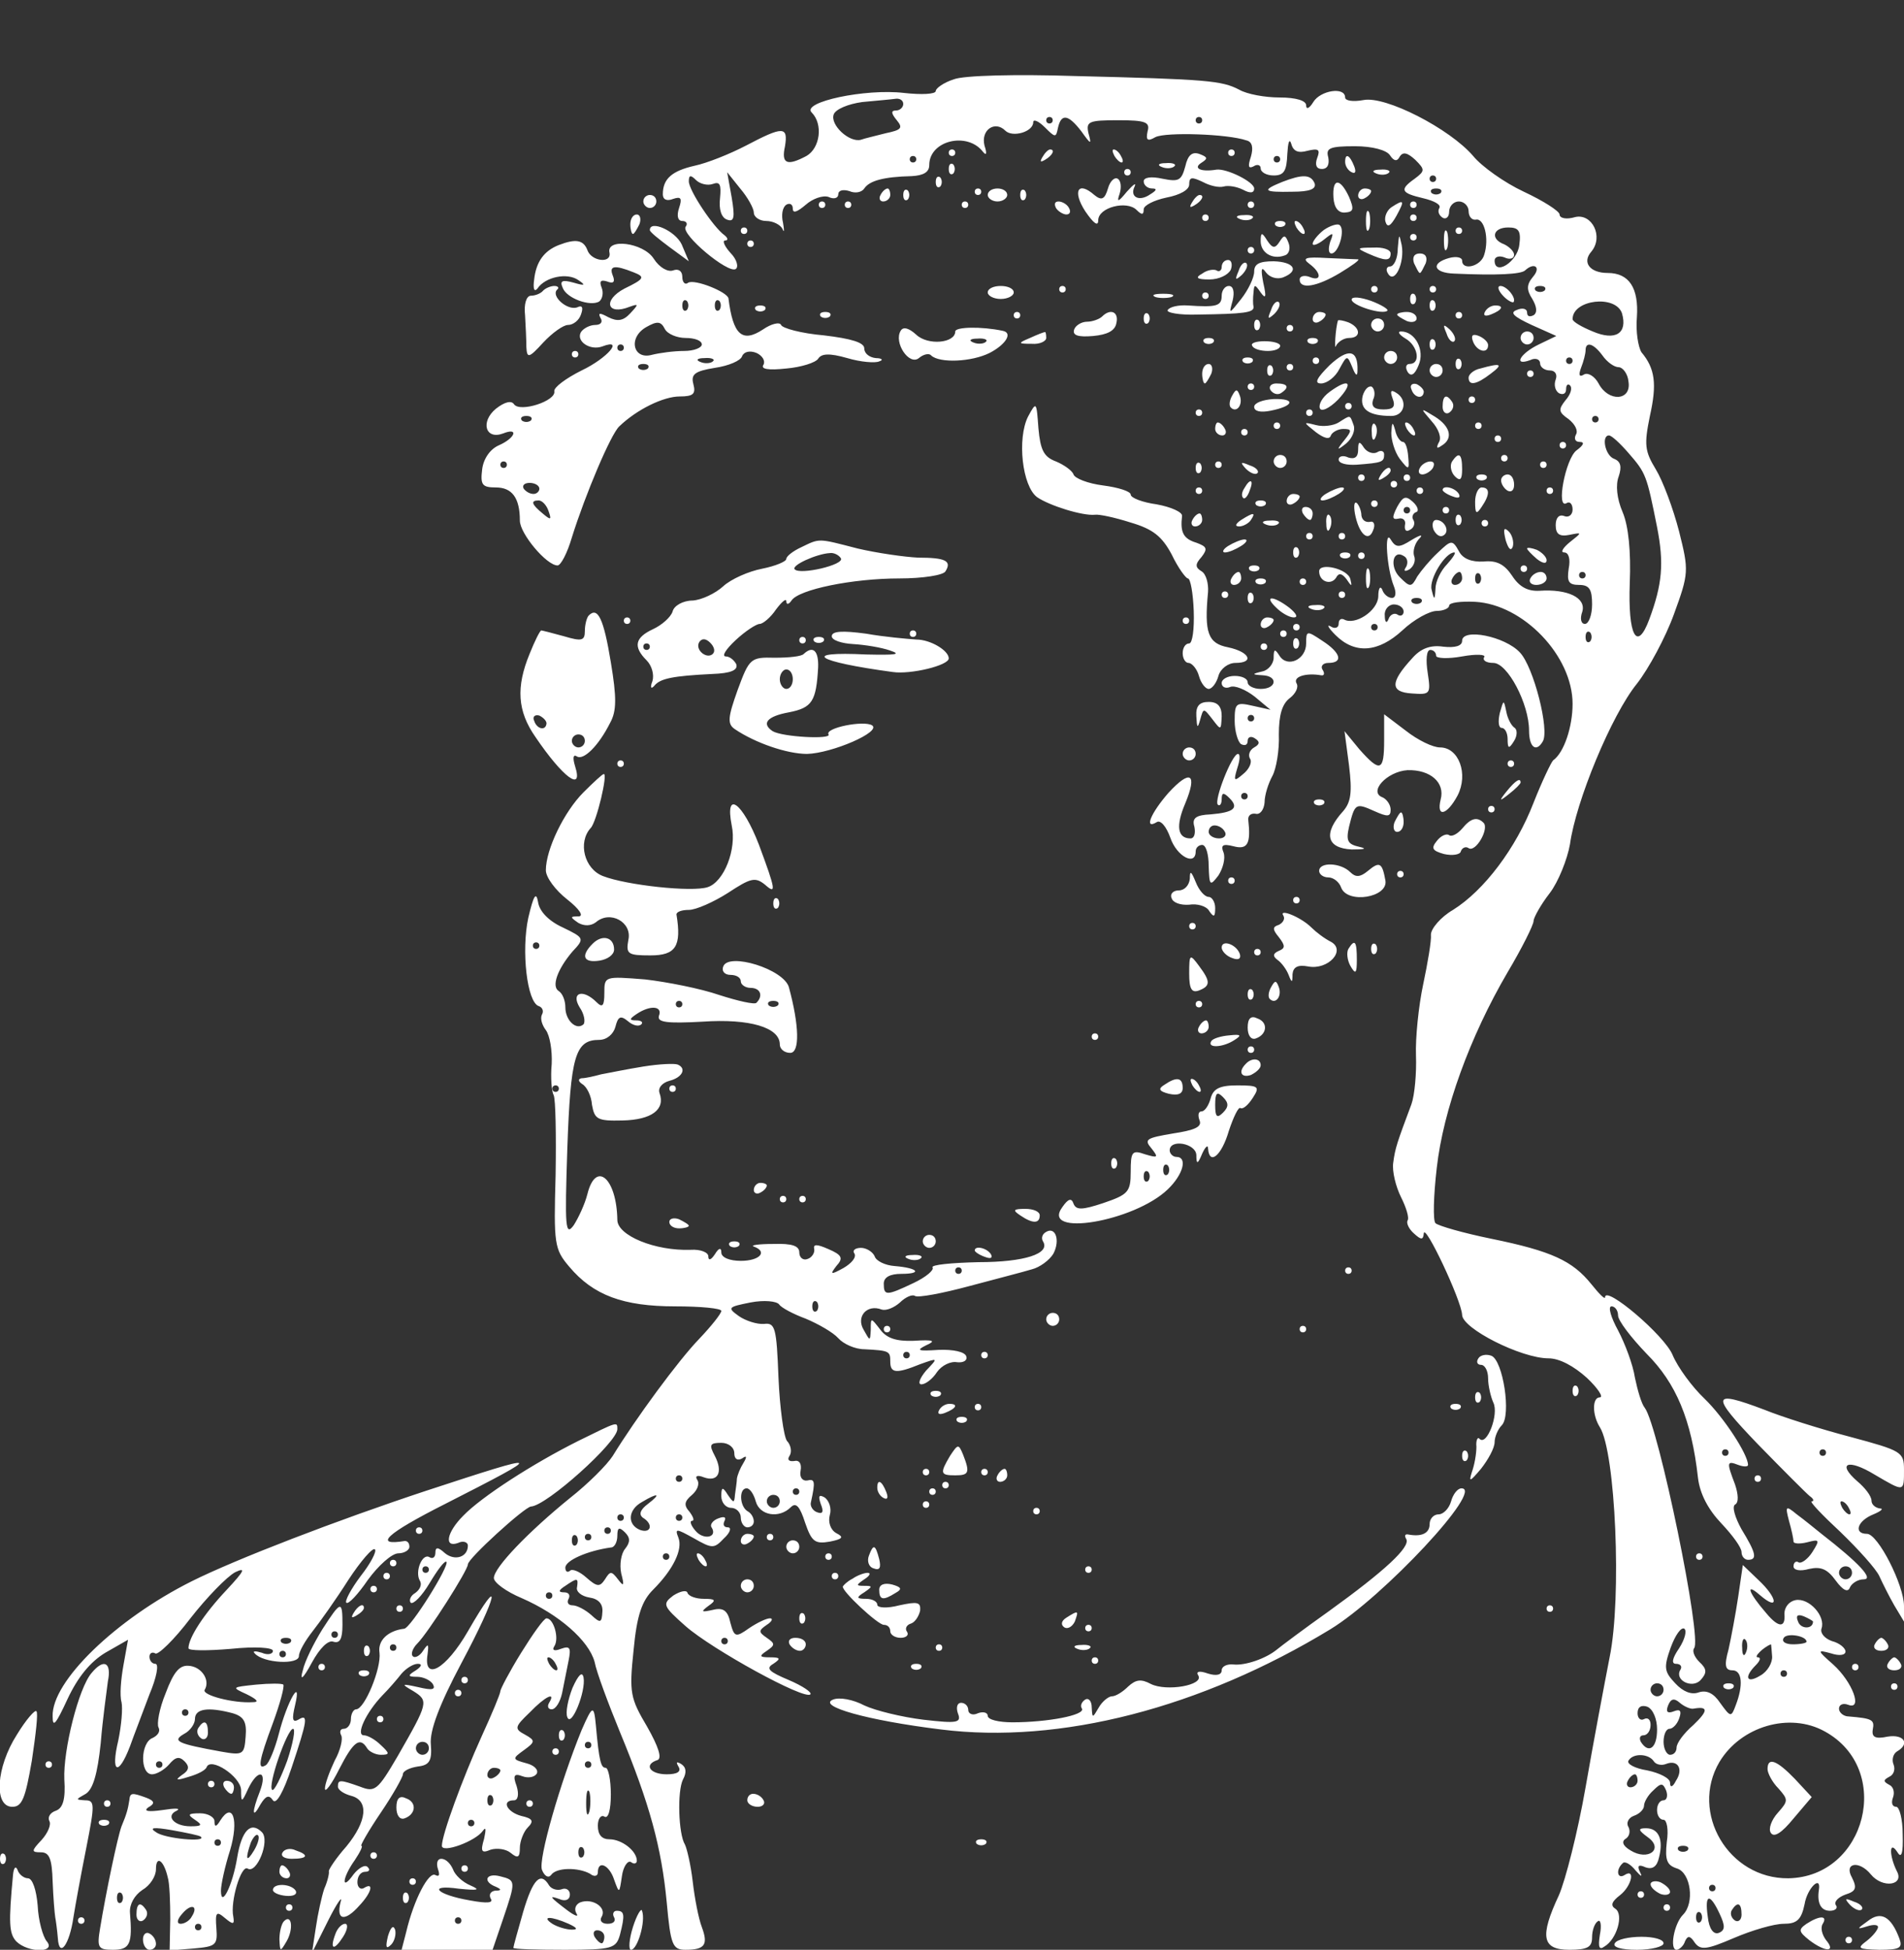 <?xml version="1.0" standalone="no"?>
<!DOCTYPE svg PUBLIC "-//W3C//DTD SVG 20010904//EN"
 "http://www.w3.org/TR/2001/REC-SVG-20010904/DTD/svg10.dtd">
<svg version="1.0" xmlns="http://www.w3.org/2000/svg"
 width="293pt" height="300pt" viewBox="0 0 293 300"
 preserveAspectRatio="xMidYMid meet">
<rect x="0" y="0" width="293" height="300" fill="#333333" stroke="none"/>
<g transform="translate(0,300) scale(0.1,-0.1)"
fill="#ffffff" stroke="none">
<path d="M1468 2878 c-16 -5 -28 -14 -28 -18 0 -5 -22 -6 -49 -3 -59 7 -158
-14 -142 -30 18 -18 13 -55 -8 -67 -30 -16 -39 -12 -33 15 5 31 -3 31 -60 1
-25 -13 -60 -27 -79 -31 -35 -8 -49 -20 -49 -44 0 -8 6 -11 16 -7 12 4 14 1 9
-14 -4 -12 -2 -20 5 -20 6 0 9 -4 5 -9 -7 -12 65 -72 77 -65 5 3 2 15 -8 25
-9 10 -13 19 -8 19 5 0 4 4 -1 8 -17 12 -55 69 -55 83 0 10 3 10 11 2 6 -6 18
-9 26 -6 11 4 13 -1 11 -22 -2 -17 2 -30 11 -33 11 -4 12 4 7 34 l-7 39 20
-25 c12 -14 21 -31 21 -37 0 -7 9 -13 19 -13 11 0 22 -6 25 -12 3 -7 3 -3 1 9
-3 12 -1 24 5 28 5 3 10 1 10 -6 0 -8 7 -5 20 6 10 9 26 15 35 12 8 -4 15 -2
15 4 0 6 7 8 17 5 9 -4 19 -2 23 4 8 12 30 18 73 19 18 1 27 6 27 17 0 38 59
52 83 20 5 -6 6 -2 2 10 -6 24 16 39 32 23 11 -11 43 -2 43 13 0 5 8 2 18 -8
16 -16 17 -16 20 -1 5 23 16 21 36 -5 15 -21 16 -21 11 -3 -4 18 0 20 46 20
42 0 49 -3 45 -17 -3 -14 0 -16 12 -9 16 8 111 5 140 -5 9 -2 11 -11 7 -25 -5
-15 -4 -19 4 -15 6 4 11 2 11 -3 0 -6 9 -11 20 -11 16 0 20 7 21 33 1 17 3 25
6 16 3 -12 11 -15 25 -11 17 4 20 2 15 -11 -4 -11 -1 -17 7 -17 9 0 12 7 10
18 -4 14 2 17 41 17 27 0 49 -6 54 -14 6 -9 11 -10 15 -2 5 8 12 6 24 -5 15
-15 15 -17 -1 -29 -24 -17 -21 -22 13 -30 17 -4 28 -10 25 -15 -3 -5 -1 -11 5
-15 5 -3 10 1 10 9 0 9 7 16 15 16 8 0 15 -7 15 -15 0 -8 5 -14 11 -13 13 3
21 -29 13 -54 -5 -18 -34 -25 -34 -9 0 5 -9 7 -20 4 -29 -8 -24 -23 8 -24 66
-3 103 -1 109 5 14 13 25 5 12 -10 -10 -12 -10 -20 -1 -34 7 -12 8 -21 2 -25
-6 -3 -10 -2 -10 4 0 6 -7 8 -16 4 -11 -4 -5 -10 23 -23 l38 -17 -27 -13 c-29
-14 -40 -34 -13 -24 8 4 15 1 15 -5 0 -6 7 -11 15 -11 8 0 12 -6 9 -14 -3 -8
-1 -17 5 -21 6 -3 11 -1 11 6 0 7 3 9 6 6 4 -4 1 -14 -7 -23 -11 -14 -11 -18
5 -29 10 -8 15 -18 11 -24 -3 -6 -1 -11 6 -11 8 0 6 -5 -5 -13 -17 -13 -32
-92 -15 -81 5 3 9 -2 9 -10 0 -8 -6 -13 -13 -10 -8 3 -13 -3 -13 -14 0 -14 6
-18 21 -15 20 4 20 4 1 -11 -11 -9 -15 -16 -9 -16 7 0 10 -10 7 -25 -3 -20 0
-25 16 -25 16 0 20 -7 20 -30 0 -16 -5 -30 -11 -30 -6 0 -8 8 -4 19 6 21 -22
35 -66 32 -18 -1 -31 6 -42 23 -12 18 -24 24 -44 22 -18 -1 -32 4 -38 16 -10
18 -12 17 -32 -2 -12 -11 -26 -28 -32 -37 -9 -17 -11 -17 -27 -1 -16 16 -11
44 7 32 5 -3 6 -10 3 -16 -5 -7 -2 -8 5 -4 7 5 10 14 7 21 -2 7 1 18 7 25 8 8
4 8 -11 -1 -19 -12 -24 -12 -32 1 -10 17 -6 -45 5 -72 4 -10 3 -18 -3 -18 -6
0 -13 6 -15 13 -3 6 -6 2 -6 -11 -1 -22 -36 -45 -53 -35 -5 2 -8 -1 -8 -7 0
-6 -6 -8 -12 -4 -7 4 -4 -2 7 -13 30 -30 66 -27 103 7 18 17 42 30 53 30 10 0
19 4 19 8 0 5 18 7 40 6 74 -4 150 -83 150 -157 0 -35 -13 -75 -30 -87 -3 -3
-17 -32 -30 -65 -27 -70 -76 -135 -124 -165 -19 -11 -34 -29 -34 -38 1 -9 -5
-44 -12 -77 -7 -33 -12 -82 -11 -109 1 -27 -2 -61 -7 -75 -22 -59 -25 -67 -28
-90 -2 -13 4 -37 12 -53 8 -16 13 -32 10 -36 -2 -4 2 -13 10 -20 11 -10 14
-10 15 0 1 18 58 -103 59 -125 0 -21 91 -67 133 -67 17 0 39 -12 59 -30 17
-16 26 -30 20 -30 -12 0 -12 -27 0 -46 24 -38 34 -262 15 -354 -8 -41 -25
-131 -37 -200 -12 -69 -31 -143 -41 -166 -30 -64 -26 -84 16 -84 28 0 35 4 35
19 0 11 4 22 9 25 4 3 6 -6 3 -21 -3 -19 -1 -24 7 -18 19 11 30 49 17 58 -8 5
-6 11 7 21 18 14 24 42 7 31 -11 -7 -14 8 -3 18 3 4 12 -1 20 -11 8 -9 11 -11
7 -3 -5 10 -3 13 8 8 11 -4 18 1 21 15 7 27 0 45 -20 45 -13 0 -12 -3 3 -14
25 -18 0 -37 -27 -20 -12 7 -14 14 -7 18 6 4 7 12 4 18 -4 6 0 14 8 17 9 3 16
10 16 16 0 5 6 16 14 23 12 12 15 12 20 0 3 -8 1 -15 -4 -15 -6 0 -10 -7 -10
-15 0 -8 4 -15 10 -15 5 0 8 -15 5 -34 -3 -28 0 -36 16 -41 21 -7 27 -53 9
-71 -14 -14 -21 -54 -10 -54 4 0 11 6 13 13 4 9 8 9 15 -2 9 -12 18 -11 60 7
28 12 62 22 77 22 20 0 27 6 32 30 4 25 26 46 22 22 -3 -20 3 -32 17 -32 8 0
13 4 9 9 -3 5 4 12 15 16 16 5 18 10 10 26 -13 23 11 27 29 5 18 -22 52 -17
40 5 -12 24 -12 49 1 29 6 -10 9 -2 8 28 0 23 -5 42 -10 42 -6 0 -8 6 -5 14 3
8 1 17 -6 20 -9 5 -9 7 0 12 7 3 10 11 7 19 -3 7 -1 16 5 20 21 12 11 27 -14
23 -19 -4 -25 -1 -23 11 3 15 -1 17 -37 20 -8 0 -15 6 -15 12 0 6 6 9 14 6 23
-9 7 35 -23 62 -25 22 -25 23 -3 17 12 -4 22 -3 22 3 0 5 -9 13 -21 16 -11 4
-18 12 -16 19 7 19 -19 48 -40 44 -10 -2 -17 -11 -17 -21 2 -22 -9 -22 -28 1
-27 31 -33 48 -10 28 30 -26 28 -5 -2 23 l-24 23 -7 -48 c-4 -27 -11 -64 -15
-82 -7 -25 -5 -32 6 -32 15 0 17 -23 5 -54 -7 -19 -8 -18 -24 4 -10 15 -21 20
-33 16 -11 -4 -24 1 -36 14 -17 18 -18 24 -7 55 7 19 16 32 21 29 4 -3 1 -16
-8 -30 -11 -16 -12 -24 -5 -24 7 0 10 -4 7 -9 -10 -16 18 -30 31 -16 10 11 10
17 -2 28 -8 8 -11 17 -8 21 13 13 -55 343 -76 370 -5 6 -11 27 -15 46 -3 20
-15 52 -26 73 -11 20 -16 37 -10 37 5 0 10 -6 10 -14 0 -8 20 -34 44 -59 45
-45 69 -101 79 -191 3 -25 16 -49 36 -70 17 -18 31 -37 31 -44 0 -7 5 -12 10
-12 15 0 12 11 -10 47 -10 18 -15 35 -10 38 6 3 5 16 0 31 -13 34 -13 37 5 30
8 -3 15 -3 15 0 0 16 -37 73 -67 102 -19 18 -41 48 -49 67 -12 30 -104 108
-104 89 0 -4 -9 5 -21 20 -29 36 -61 51 -154 70 -44 9 -82 20 -86 24 -4 4 -3
42 2 85 10 89 51 202 109 301 22 37 40 73 40 79 0 5 11 25 25 43 13 17 27 52
31 75 9 66 64 199 103 247 18 23 44 71 57 107 23 63 23 67 8 127 -9 35 -25 78
-36 96 -17 28 -18 38 -9 82 11 49 8 73 -13 98 -5 8 -9 32 -7 54 3 45 -12 68
-45 68 -27 0 -40 16 -25 33 19 23 1 59 -25 53 -13 -4 -24 -2 -24 4 0 5 -25 21
-55 35 -30 14 -65 39 -78 55 -36 42 -135 93 -169 86 -16 -3 -28 -1 -28 4 0 17
-38 11 -49 -7 -6 -10 -11 -12 -11 -5 0 7 -15 12 -41 12 -22 0 -50 5 -62 12
-27 14 -49 16 -252 21 -91 3 -172 1 -187 -5z m-78 -38 c0 -5 -5 -10 -11 -10
-8 0 -8 -4 1 -15 10 -12 7 -15 -17 -20 -15 -4 -33 -8 -38 -10 -18 -5 -48 23
-42 39 3 8 22 16 44 19 21 2 44 4 51 5 6 1 12 -2 12 -8z m230 -25 c0 -3 -2 -5
-5 -5 -3 0 -5 2 -5 5 0 3 2 5 5 5 3 0 5 -2 5 -5z m230 0 c0 -3 -2 -5 -5 -5 -3
0 -5 2 -5 5 0 3 2 5 5 5 3 0 5 -2 5 -5z m-440 -60 c0 -3 -2 -5 -5 -5 -3 0 -5
2 -5 5 0 3 2 5 5 5 3 0 5 -2 5 -5z m560 0 c0 -3 -2 -5 -5 -5 -3 0 -5 2 -5 5 0
3 2 5 5 5 3 0 5 -2 5 -5z m240 -30 c0 -3 -2 -5 -5 -5 -3 0 -5 2 -5 5 0 3 2 5
5 5 3 0 5 -2 5 -5z m7 -22 c-4 -3 -10 -3 -14 0 -3 4 0 7 7 7 7 0 10 -3 7 -7z
m121 -80 c-3 -26 -38 -48 -38 -24 0 6 7 8 15 5 8 -4 15 -2 15 4 0 5 -7 12 -15
16 -22 8 -18 26 6 26 16 0 20 -5 17 -27z m39 -70 c-4 -3 -10 -3 -14 0 -3 4 0
7 7 7 7 0 10 -3 7 -7z m119 -35 c9 -31 -10 -43 -45 -28 -17 7 -31 15 -31 19 0
30 66 38 76 9z m-30 -65 c7 -10 18 -18 25 -18 6 0 14 -10 15 -22 5 -30 -31
-32 -46 -3 -6 11 -16 17 -22 14 -8 -5 -9 -1 -5 10 4 10 7 22 7 27 0 14 12 11
26 -8z m-46 -8 c0 -3 -2 -5 -5 -5 -3 0 -5 2 -5 5 0 3 2 5 5 5 3 0 5 -2 5 -5z
m40 -90 c0 -3 -2 -5 -5 -5 -3 0 -5 2 -5 5 0 3 2 5 5 5 3 0 5 -2 5 -5z m46 -52
c27 -31 28 -34 44 -114 11 -56 8 -88 -12 -142 -19 -51 -33 -25 -30 56 2 48 -2
88 -11 109 -9 21 -11 42 -6 55 5 15 3 23 -7 27 -14 5 -20 36 -8 36 4 0 17 -12
30 -27z m-279 -171 c-10 -10 -18 -27 -18 -38 -1 -18 -2 -18 -6 -1 -4 16 21 57
35 57 3 0 -2 -8 -11 -18z m23 -22 c0 -5 -5 -10 -11 -10 -5 0 -7 5 -4 10 3 6 8
10 11 10 2 0 4 -4 4 -10z m27 -7 c-4 -3 -7 0 -7 7 0 7 3 10 7 7 3 -4 3 -10 0
-14z m163 12 c0 -3 -2 -5 -5 -5 -3 0 -5 2 -5 5 0 3 2 5 5 5 3 0 5 -2 5 -5z
m-253 -42 c-4 -3 -10 -3 -14 0 -3 4 0 7 7 7 7 0 10 -3 7 -7z m-27 -14 c0 -5
-4 -8 -9 -5 -5 4 -12 0 -14 -6 -3 -8 -6 -6 -6 5 -1 9 6 17 14 17 8 0 15 -5 15
-11z m-40 -24 c0 -3 -2 -5 -5 -5 -3 0 -5 2 -5 5 0 3 2 5 5 5 3 0 5 -2 5 -5z
m327 -22 c-4 -3 -7 0 -7 7 0 7 3 10 7 7 3 -4 3 -10 0 -14z m213 -1248 c0 -3
-2 -5 -5 -5 -3 0 -5 2 -5 5 0 3 2 5 5 5 3 0 5 -2 5 -5z m130 -260 c0 -12 -19
-12 -23 0 -4 9 -1 12 9 8 7 -3 14 -7 14 -8z m-10 -31 c0 -2 -9 -4 -21 -4 -11
0 -18 4 -14 10 5 8 35 3 35 -6z m-93 -16 c-3 -8 -6 -5 -6 6 -1 11 2 17 5 13 3
-3 4 -12 1 -19z m40 -6 c1 -10 -7 -24 -18 -30 -21 -13 -26 -3 -7 16 7 7 8 12
3 12 -7 0 8 15 20 20 1 0 1 -8 2 -18z m23 -27 c0 -3 -2 -5 -5 -5 -3 0 -5 2 -5
5 0 3 2 5 5 5 3 0 5 -2 5 -5z m-190 -25 c0 -5 -4 -10 -10 -10 -5 0 -10 5 -10
10 0 6 5 10 10 10 6 0 10 -4 10 -10z m46 -29 c23 4 23 -3 0 -25 -15 -13 -26
-28 -26 -35 0 -6 -4 -11 -10 -11 -5 0 -10 9 -10 20 0 11 4 20 9 20 5 0 12 7
15 16 4 11 2 15 -8 11 -10 -4 -13 -1 -9 9 4 10 9 12 18 4 7 -6 17 -10 21 -9z
m-56 -32 c0 -29 -13 -38 -25 -19 -3 6 -1 10 4 10 6 0 11 7 11 16 0 8 -4 12
-10 9 -5 -3 -10 1 -10 9 0 10 6 13 15 10 9 -4 15 -19 15 -35z m258 -3 c106
-58 64 -224 -56 -226 -92 -1 -152 101 -106 179 33 55 108 77 162 47z m-263
-46 c3 -5 12 -7 19 -4 18 7 27 -8 15 -26 -5 -10 -9 -11 -9 -3 0 7 -16 15 -35
19 -19 3 -32 10 -29 15 7 12 31 11 39 -1z m-25 -30 c0 -5 -5 -10 -11 -10 -5 0
-7 5 -4 10 3 6 8 10 11 10 2 0 4 -4 4 -10z m77 -107 c-4 -3 -10 -3 -14 0 -3 4
0 7 7 7 7 0 10 -3 7 -7z m43 -58 c0 -3 -2 -5 -5 -5 -3 0 -5 2 -5 5 0 3 2 5 5
5 3 0 5 -2 5 -5z m6 -39 c9 -19 9 -26 -1 -30 -8 -3 -15 6 -17 25 -5 35 3 37
18 5z m34 -2 c0 -8 -5 -12 -10 -9 -6 4 -8 11 -5 16 9 14 15 11 15 -7z m-63
-11 c-4 -3 -7 0 -7 7 0 7 3 10 7 7 3 -4 3 -10 0 -14z M2720 278 c0 -6 7 -20
17 -30 15 -17 15 -19 -1 -37 -10 -11 -15 -25 -11 -31 5 -8 17 0 35 22 l28 33
-26 28 c-28 29 -42 34 -42 15z M1460 2765 c0 -3 2 -5 5 -5 3 0 5 2 5 5 0 3 -2
5 -5 5 -3 0 -5 -2 -5 -5z M1604 2758 c-4 -7 -3 -8 4 -4 12 7 16 16 8 16 -3 0
-8 -5 -12 -12z M1715 2760 c3 -5 8 -10 11 -10 3 0 2 5 -1 10 -3 6 -8 10 -11
10 -3 0 -2 -4 1 -10z M1824 2744 c-6 -22 -10 -24 -35 -19 -18 4 -29 2 -29 -4
0 -6 6 -11 13 -11 8 0 7 -3 -3 -9 -17 -12 -32 -4 -24 12 3 7 -2 3 -12 -8 -13
-16 -16 -17 -11 -3 3 10 2 20 -3 23 -5 3 -12 -4 -15 -15 -5 -17 -10 -19 -21
-10 -25 22 -34 6 -14 -25 13 -19 20 -24 20 -14 0 20 44 31 59 16 8 -8 11 -8
11 1 0 6 16 14 35 18 21 4 35 12 35 20 0 12 4 12 21 4 11 -6 25 -9 32 -7 7 2
20 0 30 -5 11 -6 17 -5 17 2 0 10 -42 31 -58 29 -24 -4 -36 2 -24 10 11 7 11
9 -2 14 -11 4 -18 -1 -22 -19z M1890 2765 c0 -3 2 -5 5 -5 3 0 5 2 5 5 0 3 -2
5 -5 5 -3 0 -5 -2 -5 -5z M2070 2751 c0 -6 4 -13 10 -16 6 -3 7 1 4 9 -7 18
-14 21 -14 7z M1460 2740 c0 -7 3 -10 7 -7 3 4 3 10 0 14 -4 3 -7 0 -7 -7z
M1788 2743 c7 -3 16 -2 19 1 4 3 -2 6 -13 5 -11 0 -14 -3 -6 -6z M1730 2735
c0 -3 2 -5 5 -5 3 0 5 2 5 5 0 3 -2 5 -5 5 -3 0 -5 -2 -5 -5z M2118 2733 c7
-3 16 -2 19 1 4 3 -2 6 -13 5 -11 0 -14 -3 -6 -6z M1440 2720 c0 -7 3 -10 7
-7 3 4 3 10 0 14 -4 3 -7 0 -7 -7z M1973 2720 c-32 -13 -29 -16 16 -15 26 0
37 4 34 13 -6 14 -19 14 -50 2z M2052 2696 c1 -16 8 -24 18 -23 13 1 14 5 6
24 -14 30 -26 29 -24 -1z M1355 2700 c-3 -5 -1 -10 4 -10 6 0 11 5 11 10 0 6
-2 10 -4 10 -3 0 -8 -4 -11 -10z M1390 2700 c0 -7 3 -10 7 -7 3 4 3 10 0 14
-4 3 -7 0 -7 -7z M1500 2705 c0 -3 2 -5 5 -5 3 0 5 2 5 5 0 3 -2 5 -5 5 -3 0
-5 -2 -5 -5z M1520 2700 c0 -5 7 -10 15 -10 8 0 15 5 15 10 0 6 -7 10 -15 10
-8 0 -15 -4 -15 -10z M1570 2700 c0 -7 3 -10 7 -7 3 4 3 10 0 14 -4 3 -7 0 -7
-7z M2090 2699 c0 -5 5 -7 10 -4 6 3 10 8 10 11 0 2 -4 4 -10 4 -5 0 -10 -5
-10 -11z M990 2690 c0 -5 5 -10 10 -10 6 0 10 5 10 10 0 6 -4 10 -10 10 -5 0
-10 -4 -10 -10z M1834 2688 c-4 -7 -3 -8 4 -4 12 7 16 16 8 16 -3 0 -8 -5 -12
-12z M1260 2685 c0 -3 2 -5 5 -5 3 0 5 2 5 5 0 3 -2 5 -5 5 -3 0 -5 -2 -5 -5z
M1300 2685 c0 -3 2 -5 5 -5 3 0 5 2 5 5 0 3 -2 5 -5 5 -3 0 -5 -2 -5 -5z
M1480 2685 c0 -3 2 -5 5 -5 3 0 5 2 5 5 0 3 -2 5 -5 5 -3 0 -5 -2 -5 -5z
M1625 2680 c3 -5 11 -10 16 -10 6 0 7 5 4 10 -3 6 -11 10 -16 10 -6 0 -7 -4
-4 -10z M1920 2685 c0 -3 2 -5 5 -5 3 0 5 2 5 5 0 3 -2 5 -5 5 -3 0 -5 -2 -5
-5z M2141 2681 c-7 -5 -11 -15 -9 -22 3 -10 8 -7 17 9 13 24 12 26 -8 13z
M2170 2685 c0 -3 2 -5 5 -5 3 0 5 2 5 5 0 3 -2 5 -5 5 -3 0 -5 -2 -5 -5z
M2102 2660 c0 -14 2 -19 5 -12 2 6 2 18 0 25 -3 6 -5 1 -5 -13z M970 2655 c0
-8 2 -15 4 -15 2 0 6 7 10 15 3 8 1 15 -4 15 -6 0 -10 -7 -10 -15z M1850 2665
c0 -3 2 -5 5 -5 3 0 5 2 5 5 0 3 -2 5 -5 5 -3 0 -5 -2 -5 -5z M1908 2663 c7
-3 16 -2 19 1 4 3 -2 6 -13 5 -11 0 -14 -3 -6 -6z M2170 2665 c0 -3 2 -5 5 -5
3 0 5 2 5 5 0 3 -2 5 -5 5 -3 0 -5 -2 -5 -5z M1963 2653 c4 -3 10 -3 14 0 3 4
0 7 -7 7 -7 0 -10 -3 -7 -7z M1995 2650 c3 -5 8 -10 11 -10 3 0 2 5 -1 10 -3
6 -8 10 -11 10 -3 0 -2 -4 1 -10z M2037 2646 c-9 -7 -17 -17 -17 -21 0 -4 8
-1 17 6 15 12 16 12 10 -3 -3 -10 -3 -18 2 -18 11 0 22 38 12 44 -3 2 -14 -1
-24 -8z M1000 2646 c0 -3 14 -14 30 -26 l30 -22 -11 26 c-10 21 -49 38 -49 22z
M1140 2645 c0 -3 2 -5 5 -5 3 0 5 2 5 5 0 3 -2 5 -5 5 -3 0 -5 -2 -5 -5z
M2222 2630 c0 -14 2 -19 5 -12 2 6 2 18 0 25 -3 6 -5 1 -5 -13z M2240 2645 c0
-3 2 -5 5 -5 3 0 5 2 5 5 0 3 -2 5 -5 5 -3 0 -5 -2 -5 -5z M1940 2629 c0 -18
18 -29 37 -22 7 2 9 11 6 19 -5 13 -7 13 -14 2 -7 -11 -11 -10 -19 2 -8 13
-10 13 -10 -1z M2151 2618 c0 -16 -6 -28 -12 -28 -5 0 -7 -5 -3 -11 10 -17 26
17 21 44 -4 18 -4 18 -6 -5z M2170 2635 c0 -3 2 -5 5 -5 3 0 5 2 5 5 0 3 -2 5
-5 5 -3 0 -5 -2 -5 -5z M860 2623 c-23 -9 -35 -26 -38 -53 -2 -14 0 -20 5 -14
12 18 46 25 63 13 12 -8 10 -9 -7 -4 -18 5 -22 3 -17 -8 6 -16 42 -29 56 -21
5 4 7 13 4 21 -4 10 -2 13 8 10 10 -4 13 -1 9 9 -6 15 2 17 32 5 18 -7 17 -10
-14 -25 -34 -18 -27 -42 8 -28 14 5 14 4 1 -10 -11 -12 -20 -13 -34 -6 -13 7
-16 7 -12 -1 4 -6 1 -11 -8 -11 -8 0 -18 -5 -22 -11 -8 -14 14 -29 33 -22 34
13 8 -18 -32 -37 -24 -12 -43 -26 -42 -32 3 -15 -53 -33 -62 -20 -4 6 -14 4
-28 -7 -24 -20 -16 -48 11 -38 25 10 19 -7 -6 -18 -14 -6 -24 -21 -26 -37 -3
-24 0 -28 21 -28 25 0 37 -16 37 -51 0 -20 41 -69 58 -69 5 0 15 19 22 43 21
67 60 159 73 171 27 26 68 46 93 46 21 0 25 4 21 19 -4 15 2 20 33 25 21 3 40
11 42 18 3 7 12 9 22 5 9 -4 14 -12 11 -18 -5 -7 7 -9 35 -6 23 2 45 9 49 15
5 8 17 9 45 1 20 -6 43 -8 49 -5 7 2 4 5 -5 5 -10 1 -18 7 -18 15 0 9 -20 15
-62 20 -35 3 -64 11 -66 16 -2 5 -15 2 -28 -7 -32 -21 -46 -8 -53 48 -2 10
-52 30 -62 24 -5 -4 -9 1 -9 9 0 9 -6 13 -14 10 -8 -3 -21 4 -30 18 -16 25
-74 32 -68 9 3 -17 -28 -13 -34 4 -6 16 -18 18 -44 8z m197 -100 c-4 -3 -7 0
-7 7 0 7 3 10 7 7 3 -4 3 -10 0 -14z m50 0 c-4 -3 -7 0 -7 7 0 7 3 10 7 7 3
-4 3 -10 0 -14z m-52 -43 c14 0 25 -4 25 -10 0 -5 -12 -10 -27 -10 -16 0 -38
-3 -50 -6 -29 -8 -37 27 -8 43 16 9 22 9 28 -3 4 -8 19 -14 32 -14z m-95 -15
c0 -3 -2 -5 -5 -5 -3 0 -5 2 -5 5 0 3 2 5 5 5 3 0 5 -2 5 -5z m137 -21 c-3 -3
-12 -4 -19 -1 -8 3 -5 6 6 6 11 1 17 -2 13 -5z m-100 -11 c-4 -3 -10 -3 -14 0
-3 4 0 7 7 7 7 0 10 -3 7 -7z m-180 -80 c-4 -3 -10 -3 -14 0 -3 4 0 7 7 7 7 0
10 -3 7 -7z m-37 -68 c0 -3 -2 -5 -5 -5 -3 0 -5 2 -5 5 0 3 2 5 5 5 3 0 5 -2
5 -5z m50 -37 c0 -4 -4 -8 -9 -8 -6 0 -12 4 -15 8 -3 5 1 9 9 9 8 0 15 -4 15
-9z m14 -34 c5 -14 4 -15 -9 -4 -17 14 -19 20 -6 20 5 0 12 -7 15 -16z M1150
2625 c0 -3 2 -5 5 -5 3 0 5 2 5 5 0 3 -2 5 -5 5 -3 0 -5 -2 -5 -5z M1920 2615
c0 -3 2 -5 5 -5 3 0 5 2 5 5 0 3 -2 5 -5 5 -3 0 -5 -2 -5 -5z M2105 2610 c27
-12 35 -12 35 0 0 6 -12 10 -27 9 -25 0 -26 -1 -8 -9z M2015 2594 c19 -14 19
-28 0 -20 -8 3 -15 1 -15 -4 0 -16 27 -11 62 10 18 11 31 20 28 21 -3 0 -24 1
-48 2 -33 2 -39 0 -27 -9z M2176 2595 c4 -8 7 -15 9 -15 2 0 5 7 9 15 3 9 0
15 -9 15 -9 0 -12 -6 -9 -15z M1880 2589 c0 -5 -4 -8 -8 -5 -4 2 -14 1 -22 -5
-11 -6 -9 -9 11 -9 15 0 29 7 33 15 3 8 1 15 -4 15 -6 0 -10 -5 -10 -11z
M1906 2583 c-6 -14 -5 -15 5 -6 7 7 10 15 7 18 -3 3 -9 -2 -12 -12z M1930
2582 c0 -9 -9 -28 -20 -42 -19 -24 -19 -24 -13 -2 3 13 1 22 -6 22 -6 0 -11
-7 -11 -15 0 -16 -8 -18 -52 -15 -14 1 -28 -2 -31 -7 -3 -4 18 -8 46 -7 72 1
87 3 86 12 -1 4 -1 14 0 22 1 13 2 13 11 0 8 -11 9 -7 4 15 -4 21 -3 26 4 16
6 -8 17 -11 26 -8 26 10 18 24 -14 25 -22 0 -30 -4 -30 -16z M836 2553 c-4 -5
-13 -8 -19 -8 -7 0 -11 -13 -9 -30 1 -17 2 -39 2 -49 1 -18 4 -17 26 7 14 15
31 27 38 27 8 0 17 7 20 16 4 11 2 15 -6 11 -15 -5 -40 17 -31 27 4 3 2 6 -4
6 -5 0 -13 -3 -17 -7z M1520 2550 c0 -5 9 -10 20 -10 11 0 20 5 20 10 0 6 -9
10 -20 10 -11 0 -20 -4 -20 -10z M1630 2555 c0 -3 2 -5 5 -5 3 0 5 2 5 5 0 3
-2 5 -5 5 -3 0 -5 -2 -5 -5z M2110 2555 c0 -3 2 -5 5 -5 3 0 5 2 5 5 0 3 -2 5
-5 5 -3 0 -5 -2 -5 -5z M2200 2555 c0 -3 2 -5 5 -5 3 0 5 2 5 5 0 3 -2 5 -5 5
-3 0 -5 -2 -5 -5z M2312 2546 c7 -8 15 -12 17 -11 5 6 -10 25 -20 25 -5 0 -4
-6 3 -14z M1778 2543 c6 -2 18 -2 25 0 6 3 1 5 -13 5 -14 0 -19 -2 -12 -5z
M1850 2545 c0 -3 2 -5 5 -5 3 0 5 2 5 5 0 3 -2 5 -5 5 -3 0 -5 -2 -5 -5z
M2080 2539 c0 -9 48 -24 55 -17 2 2 -9 9 -25 15 -17 6 -30 7 -30 2z M2170
2540 c0 -7 3 -10 7 -7 3 4 3 10 0 14 -4 3 -7 0 -7 -7z M1956 2523 c-6 -14 -5
-15 5 -6 7 7 10 15 7 18 -3 3 -9 -2 -12 -12z M2200 2530 c0 -7 3 -10 7 -7 3 4
3 10 0 14 -4 3 -7 0 -7 -7z M1163 2523 c4 -3 10 -3 14 0 3 4 0 7 -7 7 -7 0
-10 -3 -7 -7z M2285 2520 c-3 -6 1 -7 9 -4 18 7 21 14 7 14 -6 0 -13 -4 -16
-10z M1263 2513 c4 -3 10 -3 14 0 3 4 0 7 -7 7 -7 0 -10 -3 -7 -7z M1560 2515
c0 -3 2 -5 5 -5 3 0 5 2 5 5 0 3 -2 5 -5 5 -3 0 -5 -2 -5 -5z M1696 2513 c-4
-4 -15 -8 -23 -8 -9 0 -18 -6 -20 -12 -3 -9 6 -12 29 -10 22 2 34 8 36 20 4
17 -9 23 -22 10z M1760 2510 c0 -7 3 -10 7 -7 3 4 3 10 0 14 -4 3 -7 0 -7 -7z
M2020 2509 c0 -5 5 -7 10 -4 6 3 10 8 10 11 0 2 -4 4 -10 4 -5 0 -10 -5 -10
-11z M2150 2516 c0 -2 7 -6 15 -10 8 -3 15 -1 15 4 0 6 -7 10 -15 10 -8 0 -15
-2 -15 -4z M2240 2515 c0 -3 2 -5 5 -5 3 0 5 2 5 5 0 3 -2 5 -5 5 -3 0 -5 -2
-5 -5z M1930 2500 c0 -7 3 -10 7 -7 3 4 3 10 0 14 -4 3 -7 0 -7 -7z M2059
2507 c-4 -12 -6 -49 -3 -39 3 6 12 12 20 12 19 0 18 16 -1 24 -8 3 -15 4 -16
3z M2110 2500 c0 -5 5 -10 10 -10 6 0 10 5 10 10 0 6 -4 10 -10 10 -5 0 -10
-4 -10 -10z M1386 2491 c-11 -18 13 -54 28 -42 7 6 16 8 19 4 13 -12 62 -10
90 4 25 13 36 31 20 34 -33 7 -73 6 -73 -1 0 -18 -42 -22 -60 -5 -11 10 -20
13 -24 6z m131 -17 c-3 -3 -12 -4 -19 -1 -8 3 -5 6 6 6 11 1 17 -2 13 -5z
M1980 2495 c0 -3 2 -5 5 -5 3 0 5 2 5 5 0 3 -2 5 -5 5 -3 0 -5 -2 -5 -5z
M2226 2487 c3 -10 9 -15 12 -12 3 3 0 11 -7 18 -10 9 -11 8 -5 -6z M1585 2480
c-19 -8 -19 -9 3 -9 12 -1 22 4 22 9 0 6 -1 10 -2 9 -2 0 -12 -4 -23 -9z
M2163 2479 c19 -11 24 -39 6 -39 -5 0 -7 -5 -3 -12 5 -8 11 -5 17 10 10 23 -5
52 -27 52 -6 0 -3 -5 7 -11z M2267 2474 c6 -15 23 -19 23 -5 0 5 -7 11 -14 14
-10 4 -13 1 -9 -9z M2340 2480 c0 -5 5 -10 10 -10 6 0 10 5 10 10 0 6 -4 10
-10 10 -5 0 -10 -4 -10 -10z M1853 2473 c4 -3 10 -3 14 0 3 4 0 7 -7 7 -7 0
-10 -3 -7 -7z M1927 2468 c2 -5 13 -8 24 -8 10 0 19 3 19 8 0 4 -11 7 -24 7
-13 0 -22 -3 -19 -7z M2013 2473 c4 -3 10 -3 14 0 3 4 0 7 -7 7 -7 0 -10 -3
-7 -7z M2200 2470 c0 -7 3 -10 7 -7 3 4 3 10 0 14 -4 3 -7 0 -7 -7z M2046
2438 c-20 -20 -24 -28 -13 -28 9 0 22 10 28 22 12 22 12 22 20 3 5 -13 8 -15
8 -5 1 32 -14 35 -43 8z M880 2455 c0 -3 2 -5 5 -5 3 0 5 2 5 5 0 3 -2 5 -5 5
-3 0 -5 -2 -5 -5z M2130 2450 c0 -5 5 -10 10 -10 6 0 10 5 10 10 0 6 -4 10
-10 10 -5 0 -10 -4 -10 -10z M1913 2443 c4 -3 10 -3 14 0 3 4 0 7 -7 7 -7 0
-10 -3 -7 -7z M2020 2445 c0 -3 2 -5 5 -5 3 0 5 2 5 5 0 3 -2 5 -5 5 -3 0 -5
-2 -5 -5z M2240 2440 c0 -7 3 -10 7 -7 3 4 3 10 0 14 -4 3 -7 0 -7 -7z M1850
2425 c0 -8 2 -15 4 -15 2 0 6 7 10 15 3 8 1 15 -4 15 -6 0 -10 -7 -10 -15z
M1950 2430 c0 -7 3 -10 7 -7 3 4 3 10 0 14 -4 3 -7 0 -7 -7z M1980 2435 c0 -3
2 -5 5 -5 3 0 5 2 5 5 0 3 -2 5 -5 5 -3 0 -5 -2 -5 -5z M2200 2430 c0 -5 5
-10 10 -10 6 0 10 5 10 10 0 6 -4 10 -10 10 -5 0 -10 -4 -10 -10z M2278 2433
c-10 -2 -18 -9 -18 -14 0 -13 12 -11 34 6 20 15 16 17 -16 8z M2350 2425 c0
-3 2 -5 5 -5 3 0 5 2 5 5 0 3 -2 5 -5 5 -3 0 -5 -2 -5 -5z M1920 2405 c0 -3 2
-5 5 -5 3 0 5 2 5 5 0 3 -2 5 -5 5 -3 0 -5 -2 -5 -5z M1955 2400 c4 -6 11 -8
16 -5 14 9 11 15 -7 15 -8 0 -12 -5 -9 -10z M2046 2397 c-11 -8 -17 -19 -15
-25 2 -6 14 -1 28 13 25 27 17 34 -13 12z M2097 2391 c-5 -21 10 -31 44 -31
21 0 26 25 7 36 -8 5 -9 2 -5 -9 5 -13 1 -17 -14 -17 -15 0 -19 5 -16 15 4 8
2 17 -2 20 -5 2 -11 -4 -14 -14z M2172 2401 c4 -13 18 -16 19 -4 0 4 -5 9 -11
12 -7 2 -11 -2 -8 -8z M1896 2391 c-4 -7 -5 -15 -2 -18 9 -9 19 4 14 18 -4 11
-6 11 -12 0z M1930 2374 c0 -7 10 -9 25 -6 36 7 40 19 5 18 -17 -1 -30 -6 -30
-12z M2220 2374 c0 -8 5 -12 10 -9 6 4 8 11 5 16 -9 14 -15 11 -15 -7z M2260
2385 c0 -3 2 -5 5 -5 3 0 5 2 5 5 0 3 -2 5 -5 5 -3 0 -5 -2 -5 -5z M1582 2359
c-17 -34 -9 -107 14 -124 19 -13 70 -29 89 -27 6 1 30 -4 55 -12 34 -10 48
-21 63 -49 10 -21 22 -37 25 -37 4 0 8 -23 9 -50 1 -28 -2 -50 -7 -50 -6 0
-10 -7 -10 -15 0 -8 4 -15 9 -15 5 0 13 -9 16 -20 3 -11 10 -20 15 -20 5 0 12
9 15 20 3 11 15 20 26 20 30 0 22 17 -11 24 -31 6 -37 22 -31 85 1 13 -3 28
-10 32 -10 6 -10 11 0 22 10 13 8 16 -8 22 -20 6 -25 16 -22 41 1 6 -17 14
-39 18 -22 3 -40 10 -40 15 0 5 -19 11 -42 14 -24 3 -44 11 -46 17 -2 6 -15
15 -27 20 -19 7 -24 18 -27 51 -3 41 -3 42 -16 18z M2070 2375 c0 -3 2 -5 5
-5 3 0 5 2 5 5 0 3 -2 5 -5 5 -3 0 -5 -2 -5 -5z M1840 2365 c0 -3 2 -5 5 -5 3
0 5 2 5 5 0 3 -2 5 -5 5 -3 0 -5 -2 -5 -5z M2010 2365 c0 -3 2 -5 5 -5 3 0 5
2 5 5 0 3 -2 5 -5 5 -3 0 -5 -2 -5 -5z M2203 2352 c11 -12 16 -26 11 -33 -4
-8 -3 -10 4 -5 19 11 14 30 -10 45 -23 14 -23 14 -5 -7z M2060 2350 c-8 -5
-24 -7 -35 -4 -20 5 -20 5 0 -11 12 -9 21 -12 23 -5 2 5 11 10 19 10 13 0 14
-2 2 -17 -13 -16 -12 -17 3 -5 9 8 14 20 11 28 -6 16 -4 16 -23 4z M1870 2340
c0 -5 5 -10 11 -10 5 0 7 5 4 10 -3 6 -8 10 -11 10 -2 0 -4 -4 -4 -10z M1960
2345 c0 -3 2 -5 5 -5 3 0 5 2 5 5 0 3 -2 5 -5 5 -3 0 -5 -2 -5 -5z M2111 2334
c0 -11 3 -14 6 -6 3 7 2 16 -1 19 -3 4 -6 -2 -5 -13z M2141 2334 c0 -11 5 -29
13 -40 14 -18 15 -18 13 4 -1 12 -4 22 -8 22 -4 0 -10 8 -12 18 -4 14 -5 13
-6 -4z M2165 2340 c3 -5 8 -10 11 -10 3 0 2 5 -1 10 -3 6 -8 10 -11 10 -3 0
-2 -4 1 -10z M2270 2345 c0 -3 2 -5 5 -5 3 0 5 2 5 5 0 3 -2 5 -5 5 -3 0 -5
-2 -5 -5z M1910 2335 c0 -3 2 -5 5 -5 3 0 5 2 5 5 0 3 -2 5 -5 5 -3 0 -5 -2
-5 -5z M2300 2325 c0 -3 2 -5 5 -5 3 0 5 2 5 5 0 3 -2 5 -5 5 -3 0 -5 -2 -5
-5z M2090 2308 c0 -11 -5 -15 -15 -12 -8 4 -15 2 -15 -3 0 -6 12 -9 28 -8 39
3 42 4 42 16 0 5 -5 7 -11 3 -6 -3 -15 0 -20 7 -7 11 -9 10 -9 -3z M2400 2315
c0 -3 2 -5 5 -5 3 0 5 2 5 5 0 3 -2 5 -5 5 -3 0 -5 -2 -5 -5z M1960 2290 c0
-5 5 -10 10 -10 6 0 10 5 10 10 0 6 -4 10 -10 10 -5 0 -10 -4 -10 -10z M2234
2289 c-3 -6 -1 -16 5 -22 8 -8 11 -5 11 11 0 24 -5 28 -16 11z M2310 2295 c0
-3 2 -5 5 -5 3 0 5 2 5 5 0 3 -2 5 -5 5 -3 0 -5 -2 -5 -5z M1840 2280 c0 -7 3
-10 7 -7 3 4 3 10 0 14 -4 3 -7 0 -7 -7z M1870 2285 c0 -3 2 -5 5 -5 3 0 5 2
5 5 0 3 -2 5 -5 5 -3 0 -5 -2 -5 -5z M1917 2279 c7 -7 15 -10 18 -7 3 3 -2 9
-12 12 -14 6 -15 5 -6 -5z M2185 2280 c-3 -5 -2 -10 4 -10 5 0 13 5 16 10 3 6
2 10 -4 10 -5 0 -13 -4 -16 -10z M2370 2285 c0 -3 2 -5 5 -5 3 0 5 2 5 5 0 3
-2 5 -5 5 -3 0 -5 -2 -5 -5z M2124 2268 c-4 -7 -3 -8 4 -4 7 4 12 9 12 12 0 8
-9 4 -16 -8z M2090 2265 c0 -3 2 -5 5 -5 3 0 5 2 5 5 0 3 -2 5 -5 5 -3 0 -5
-2 -5 -5z M2160 2265 c0 -3 2 -5 5 -5 3 0 5 2 5 5 0 3 -2 5 -5 5 -3 0 -5 -2
-5 -5z M2273 2263 c4 -3 10 -3 14 0 3 4 0 7 -7 7 -7 0 -10 -3 -7 -7z M2310
2261 c0 -6 5 -13 10 -16 6 -3 10 1 10 9 0 9 -4 16 -10 16 -5 0 -10 -4 -10 -9z
M1915 2249 c-4 -6 -5 -12 -2 -15 2 -3 7 2 10 11 7 17 1 20 -8 4z M2140 2255
c0 -3 2 -5 5 -5 3 0 5 2 5 5 0 3 -2 5 -5 5 -3 0 -5 -2 -5 -5z M1840 2245 c0
-3 2 -5 5 -5 3 0 5 2 5 5 0 3 -2 5 -5 5 -3 0 -5 -2 -5 -5z M2040 2240 c-8 -5
-10 -10 -5 -10 6 0 17 5 25 10 8 5 11 10 5 10 -5 0 -17 -5 -25 -10z M2180
2245 c0 -3 2 -5 5 -5 3 0 5 2 5 5 0 3 -2 5 -5 5 -3 0 -5 -2 -5 -5z M2220 2246
c0 -2 7 -7 16 -10 8 -3 12 -2 9 4 -6 10 -25 14 -25 6z M2270 2228 c0 -19 2
-20 10 -8 13 19 13 30 0 30 -5 0 -10 -10 -10 -22z M2380 2245 c0 -3 2 -5 5 -5
3 0 5 2 5 5 0 3 -2 5 -5 5 -3 0 -5 -2 -5 -5z M1980 2229 c0 -5 5 -7 10 -4 6 3
10 8 10 11 0 2 -4 4 -10 4 -5 0 -10 -5 -10 -11z M2150 2220 c-8 -16 -8 -20 2
-18 7 2 12 -3 10 -10 -1 -8 2 -11 8 -7 6 3 8 10 5 15 -3 4 -1 10 4 12 5 1 3 9
-5 16 -11 10 -15 8 -24 -8z m20 -5 c0 -3 -2 -5 -5 -5 -3 0 -5 2 -5 5 0 3 2 5
5 5 3 0 5 -2 5 -5z M1933 2223 c4 -3 10 -3 14 0 3 4 0 7 -7 7 -7 0 -10 -3 -7
-7z M2085 2210 c6 -32 21 -45 28 -26 4 9 1 15 -5 13 -7 -1 -12 3 -13 10 0 6
-3 15 -7 19 -4 3 -5 -4 -3 -16z M2110 2225 c0 -3 2 -5 5 -5 3 0 5 2 5 5 0 3
-2 5 -5 5 -3 0 -5 -2 -5 -5z M2005 2210 c3 -5 8 -10 11 -10 2 0 4 5 4 10 0 6
-5 10 -11 10 -5 0 -7 -4 -4 -10z M2220 2215 c0 -3 2 -5 5 -5 3 0 5 2 5 5 0 3
-2 5 -5 5 -3 0 -5 -2 -5 -5z M1835 2200 c-3 -5 -1 -10 4 -10 6 0 11 5 11 10 0
6 -2 10 -4 10 -3 0 -8 -4 -11 -10z M1910 2200 c-9 -6 -10 -10 -3 -10 6 0 15 5
18 10 8 12 4 12 -15 0z M2041 2194 c0 -11 3 -14 6 -6 3 7 2 16 -1 19 -3 4 -6
-2 -5 -13z M2240 2200 c0 -7 3 -10 7 -7 3 4 3 10 0 14 -4 3 -7 0 -7 -7z M1948
2193 c7 -3 16 -2 19 1 4 3 -2 6 -13 5 -11 0 -14 -3 -6 -6z M2206 2185 c4 -8
10 -12 15 -9 11 6 2 24 -11 24 -5 0 -7 -7 -4 -15z M2280 2195 c0 -3 2 -5 5 -5
3 0 5 2 5 5 0 3 -2 5 -5 5 -3 0 -5 -2 -5 -5z M2317 2169 c4 -13 8 -18 11 -10
2 7 -1 18 -6 23 -8 8 -9 4 -5 -13z M2010 2175 c0 -3 2 -5 5 -5 3 0 5 2 5 5 0
3 -2 5 -5 5 -3 0 -5 -2 -5 -5z M2060 2175 c0 -3 2 -5 5 -5 3 0 5 2 5 5 0 3 -2
5 -5 5 -3 0 -5 -2 -5 -5z M1233 2158 c-13 -6 -23 -14 -23 -18 0 -4 -17 -11
-37 -15 -21 -4 -48 -16 -60 -27 -12 -11 -33 -21 -47 -22 -15 0 -29 -8 -31 -17
-3 -9 -17 -21 -30 -27 -28 -13 -31 -27 -10 -48 8 -8 12 -22 9 -32 -4 -10 -2
-13 3 -7 9 11 28 15 89 18 29 1 40 6 37 15 -3 6 -10 12 -16 12 -7 0 0 11 15
25 15 14 32 25 37 25 5 0 17 10 25 22 9 12 16 18 16 13 0 -6 4 -5 8 1 11 17
94 34 166 34 36 0 68 5 71 11 10 16 0 21 -42 21 -21 1 -63 7 -93 14 -62 16
-58 16 -87 2z m61 -17 c6 -10 -63 -26 -71 -17 -6 6 34 24 54 25 6 1 14 -3 17
-8z m-197 -147 c-9 -9 -28 6 -21 18 4 6 10 6 17 -1 6 -6 8 -13 4 -17z m-97 11
c0 -3 -2 -5 -5 -5 -3 0 -5 2 -5 5 0 3 2 5 5 5 3 0 5 -2 5 -5z M1890 2160 c-8
-5 -10 -10 -5 -10 6 0 17 5 25 10 8 5 11 10 5 10 -5 0 -17 -5 -25 -10z M1990
2150 c0 -7 3 -10 7 -7 3 4 3 10 0 14 -4 3 -7 0 -7 -7z M2350 2156 c0 -2 7 -9
15 -16 9 -7 15 -8 15 -2 0 5 -7 12 -15 16 -8 3 -15 4 -15 2z M2063 2143 c4 -3
10 -3 14 0 3 4 0 7 -7 7 -7 0 -10 -3 -7 -7z M2090 2145 c0 -3 2 -5 5 -5 3 0 5
2 5 5 0 3 -2 5 -5 5 -3 0 -5 -2 -5 -5z M1923 2123 c4 -3 10 -3 14 0 3 4 0 7
-7 7 -7 0 -10 -3 -7 -7z M2030 2121 c0 -16 18 -22 26 -10 4 8 9 7 16 -2 8 -12
9 -12 6 0 -4 16 -48 26 -48 12z M2102 2110 c0 -14 2 -19 5 -12 2 6 2 18 0 25
-3 6 -5 1 -5 -13z M2340 2125 c0 -3 2 -5 5 -5 3 0 5 2 5 5 0 3 -2 5 -5 5 -3 0
-5 -2 -5 -5z M1895 2110 c-3 -5 -1 -10 4 -10 6 0 11 5 11 10 0 6 -2 10 -4 10
-3 0 -8 -4 -11 -10z M2355 2110 c-3 -5 1 -10 9 -10 9 0 16 5 16 10 0 6 -4 10
-9 10 -6 0 -13 -4 -16 -10z M1933 2103 c4 -3 10 -3 14 0 3 4 0 7 -7 7 -7 0
-10 -3 -7 -7z M2000 2105 c0 -3 2 -5 5 -5 3 0 5 2 5 5 0 3 -2 5 -5 5 -3 0 -5
-2 -5 -5z M1880 2085 c0 -3 2 -5 5 -5 3 0 5 2 5 5 0 3 -2 5 -5 5 -3 0 -5 -2
-5 -5z M1920 2080 c0 -7 3 -10 7 -7 3 4 3 10 0 14 -4 3 -7 0 -7 -7z M2060
2085 c0 -3 2 -5 5 -5 3 0 5 2 5 5 0 3 -2 5 -5 5 -3 0 -5 -2 -5 -5z M1964 2065
c8 -8 20 -15 27 -15 7 0 4 6 -7 15 -25 19 -40 19 -20 0z M2018 2063 c7 -3 16
-2 19 1 4 3 -2 6 -13 5 -11 0 -14 -3 -6 -6z M906 2053 c-3 -3 -6 -14 -6 -24 0
-15 -5 -16 -32 -8 -18 5 -34 9 -35 9 -2 0 -10 -16 -18 -36 -21 -51 -19 -88 9
-128 42 -62 74 -86 61 -45 -4 13 -3 19 3 15 10 -6 33 16 51 52 10 18 10 39 1
93 -11 67 -20 86 -34 72z m-65 -166 c-1 -12 -15 -9 -19 4 -3 6 1 10 8 8 6 -3
11 -8 11 -12z m59 -27 c0 -5 -4 -10 -10 -10 -5 0 -10 5 -10 10 0 6 5 10 10 10
6 0 10 -4 10 -10z M960 2045 c0 -3 2 -5 5 -5 3 0 5 2 5 5 0 3 -2 5 -5 5 -3 0
-5 -2 -5 -5z M1820 2045 c0 -3 2 -5 5 -5 3 0 5 2 5 5 0 3 -2 5 -5 5 -3 0 -5
-2 -5 -5z M1940 2039 c0 -5 5 -7 10 -4 6 3 10 8 10 11 0 2 -4 4 -10 4 -5 0
-10 -5 -10 -11z M1990 2035 c0 -3 2 -5 5 -5 3 0 5 2 5 5 0 3 -2 5 -5 5 -3 0
-5 -2 -5 -5z M1280 2021 c0 -6 15 -11 33 -12 17 -1 43 -5 57 -10 18 -6 8 -7
-37 -6 -102 5 -78 -11 41 -27 27 -4 86 10 86 21 0 12 -28 29 -50 29 -14 1 -49
4 -77 9 -37 5 -53 4 -53 -4z M1400 2025 c0 -3 2 -5 5 -5 3 0 5 2 5 5 0 3 -2 5
-5 5 -3 0 -5 -2 -5 -5z M1970 2025 c0 -3 2 -5 5 -5 3 0 5 2 5 5 0 3 -2 5 -5 5
-3 0 -5 -2 -5 -5z M2010 2010 c0 -25 -29 -38 -41 -19 -7 11 -9 11 -9 -3 0 -9
-8 -19 -17 -21 -17 -4 -17 -5 0 -6 24 -1 22 -21 -3 -21 -11 0 -20 5 -20 10 0
6 -9 10 -20 10 -11 0 -20 -5 -20 -11 0 -6 6 -9 13 -6 7 3 24 -4 38 -15 l24
-20 -27 6 c-26 6 -28 4 -28 -23 0 -16 5 -33 10 -36 6 -3 10 -1 10 5 0 6 5 8
11 4 8 -5 8 -9 -1 -14 -7 -4 -10 -12 -6 -18 3 -5 -2 -16 -11 -23 -14 -12 -15
-11 -9 9 4 12 5 22 1 22 -9 0 -37 -71 -31 -78 3 -3 6 1 6 8 0 11 3 11 12 2 15
-15 7 -22 -29 -25 -23 -1 -29 -6 -25 -19 2 -10 0 -18 -6 -18 -20 0 -23 19 -8
54 19 46 8 53 -26 16 -27 -31 -38 -57 -18 -45 6 4 15 -7 21 -24 10 -29 39 -44
39 -21 0 6 5 10 10 10 6 0 10 -15 10 -32 1 -31 2 -32 15 -15 7 11 11 26 8 35
-5 12 -1 14 15 10 22 -6 27 4 23 40 -1 7 4 11 11 10 7 -2 13 6 14 17 0 12 6
30 12 41 6 11 11 40 10 64 0 30 5 47 17 56 9 7 14 17 10 23 -5 10 15 16 38 12
5 -1 6 3 2 9 -3 5 1 10 9 10 24 0 19 16 -9 34 -24 16 -25 16 -25 -4z m-80
-115 c0 -3 -2 -5 -5 -5 -3 0 -5 2 -5 5 0 3 2 5 5 5 3 0 5 -2 5 -5z m-10 -120
c0 -3 -2 -5 -5 -5 -3 0 -5 2 -5 5 0 3 2 5 5 5 3 0 5 -2 5 -5z m-35 -55 c3 -5
-1 -10 -9 -10 -9 0 -16 5 -16 10 0 6 4 10 9 10 6 0 13 -4 16 -10z M2250 2014
c0 -8 -11 -11 -29 -9 -20 3 -35 -3 -48 -18 -34 -37 -34 -52 0 -54 28 -2 29 -1
24 32 -3 19 -2 35 4 35 5 0 9 -4 9 -9 0 -4 18 -5 40 -1 22 4 37 3 34 -1 -3 -5
3 -9 14 -9 22 0 55 -63 55 -104 0 -26 11 -34 21 -17 11 17 -14 115 -35 137
-23 25 -89 38 -89 18z M1230 2015 c0 -3 2 -5 5 -5 3 0 5 2 5 5 0 3 -2 5 -5 5
-3 0 -5 -2 -5 -5z M1253 2013 c4 -3 10 -3 14 0 3 4 0 7 -7 7 -7 0 -10 -3 -7
-7z M1990 2010 c0 -7 3 -10 7 -7 3 4 3 10 0 14 -4 3 -7 0 -7 -7z M1940 2005
c0 -3 2 -5 5 -5 3 0 5 2 5 5 0 3 -2 5 -5 5 -3 0 -5 -2 -5 -5z M1237 1994 c-3
-4 -23 -6 -45 -6 -37 1 -39 -1 -57 -50 -15 -42 -16 -52 -4 -60 31 -21 80 -38
111 -38 38 1 115 34 100 44 -13 8 -73 -4 -67 -14 5 -8 -71 -4 -86 5 -18 12 -8
23 25 29 36 7 42 17 45 69 1 26 -8 34 -22 21z m-17 -39 c0 -8 -4 -15 -10 -15
-5 0 -10 7 -10 15 0 8 5 15 10 15 6 0 10 -7 10 -15z M1841 1898 c1 -19 2 -19
6 -5 5 18 5 18 19 0 13 -17 13 -17 14 5 0 15 -6 22 -20 22 -14 0 -20 -6 -19
-22z M2308 1903 c-3 -13 -2 -23 3 -23 5 0 9 -8 9 -17 0 -15 2 -16 10 -3 5 8 5
17 1 20 -5 3 -11 14 -13 25 -4 19 -4 19 -10 -2z M2130 1861 c0 -48 -6 -50 -38
-14 l-23 28 7 -53 c5 -41 3 -56 -9 -70 -31 -34 -26 -57 13 -59 19 0 25 1 12 4
-18 4 -21 9 -16 31 9 36 10 37 39 24 20 -9 25 -9 25 2 0 8 -6 16 -12 19 -23 8
6 40 38 42 35 1 58 -19 51 -45 -7 -29 10 -24 26 6 17 33 2 74 -27 74 -11 0
-34 11 -53 26 l-33 25 0 -40z M1820 1840 c0 -5 5 -10 10 -10 6 0 10 5 10 10 0
6 -4 10 -10 10 -5 0 -10 -4 -10 -10z M950 1825 c0 -3 2 -5 5 -5 3 0 5 2 5 5 0
3 -2 5 -5 5 -3 0 -5 -2 -5 -5z M2320 1825 c0 -3 2 -5 5 -5 3 0 5 2 5 5 0 3 -2
5 -5 5 -3 0 -5 -2 -5 -5z M898 1781 c-30 -30 -58 -88 -58 -120 0 -11 15 -31
33 -45 19 -15 26 -26 17 -26 -13 0 -13 -1 0 -10 9 -5 19 -5 27 1 22 19 56 0
50 -27 -4 -22 -1 -24 34 -24 39 0 48 14 40 63 0 4 8 7 19 7 11 0 38 12 60 26
35 23 42 25 57 13 18 -16 17 -9 -9 61 -25 65 -53 86 -42 30 8 -37 -12 -87 -37
-95 -24 -8 -125 3 -161 17 -29 11 -39 52 -19 74 9 9 27 85 20 83 -2 0 -16 -13
-31 -28z M2319 1783 c-13 -16 -12 -17 4 -4 9 7 17 15 17 17 0 8 -8 3 -21 -13z
M2023 1763 c4 -3 10 -3 14 0 3 4 0 7 -7 7 -7 0 -10 -3 -7 -7z M2290 1755 c0
-3 2 -5 5 -5 3 0 5 2 5 5 0 3 -2 5 -5 5 -3 0 -5 -2 -5 -5z M2146 1735 c-3 -8
-1 -15 4 -15 6 0 10 7 10 15 0 8 -2 15 -4 15 -2 0 -6 -7 -10 -15z M2250 1725
c-7 -8 -16 -13 -20 -10 -4 3 -13 -1 -19 -9 -9 -11 -7 -15 11 -20 13 -3 25 -1
26 4 2 6 8 8 12 5 11 -7 32 30 23 39 -10 10 -20 7 -33 -9z M2030 1660 c0 -5 6
-10 14 -10 8 0 17 -7 20 -16 10 -25 72 -15 68 11 -5 28 -9 30 -27 15 -12 -10
-19 -10 -27 -2 -15 15 -48 16 -48 2z M1831 1648 c-1 -10 -8 -18 -17 -18 -9 0
-14 -6 -11 -12 2 -7 14 -11 27 -10 12 2 27 -2 31 -10 7 -10 9 -9 9 5 0 9 -5
17 -10 17 -6 0 -15 10 -20 23 -7 17 -9 18 -9 5z M2150 1655 c0 -3 2 -5 5 -5 3
0 5 2 5 5 0 3 -2 5 -5 5 -3 0 -5 -2 -5 -5z M1890 1645 c0 -3 2 -5 5 -5 3 0 5
2 5 5 0 3 -2 5 -5 5 -3 0 -5 -2 -5 -5z M813 1588 c-11 -51 -2 -130 16 -136 6
-2 8 -8 5 -13 -3 -6 0 -16 6 -24 6 -8 10 -31 9 -52 -2 -21 0 -43 3 -48 3 -6 4
-61 3 -123 -3 -106 -2 -114 21 -141 37 -44 83 -61 163 -61 39 0 71 -3 71 -7 0
-4 -15 -23 -34 -43 -32 -33 -98 -123 -133 -180 -9 -14 -38 -43 -66 -65 -64
-52 -117 -107 -117 -123 0 -7 19 -21 43 -31 57 -25 103 -65 112 -98 3 -16 21
-64 39 -108 46 -111 64 -178 72 -262 6 -66 9 -73 29 -73 30 0 35 8 25 35 -5
13 -11 44 -14 70 -3 26 -9 51 -12 57 -10 16 -12 82 -3 100 6 11 5 19 -3 24 -7
4 -8 3 -4 -4 5 -8 -2 -12 -18 -12 -26 0 -36 15 -14 22 7 3 1 21 -16 51 -26 44
-28 52 -21 118 5 54 13 76 30 93 31 31 46 62 39 80 -6 15 -3 14 24 -1 28 -16
31 -16 46 0 10 9 12 17 6 17 -6 0 -8 4 -5 10 3 6 -1 7 -9 4 -9 -3 -14 -10 -11
-14 10 -16 -13 -20 -25 -5 -7 8 -9 15 -5 15 4 0 2 6 -4 14 -9 10 -8 16 4 26 8
7 12 17 8 23 -4 6 0 8 10 4 22 -8 30 8 17 33 -9 17 -8 20 10 20 11 0 20 -7 20
-16 0 -9 5 -12 12 -8 7 5 8 3 2 -7 -5 -8 -9 -18 -10 -24 0 -5 -2 -17 -3 -25
-1 -13 -2 -13 -11 0 -8 13 -10 12 -10 -2 0 -10 7 -18 15 -18 8 0 15 -7 15 -15
0 -8 5 -15 10 -15 6 0 10 4 10 9 0 6 -4 13 -10 16 -12 8 -13 35 -1 35 5 0 11
-9 14 -20 6 -22 36 -27 54 -9 8 8 14 1 22 -24 10 -29 15 -33 38 -29 20 4 22 7
10 13 -9 5 -13 17 -10 28 3 10 -1 22 -8 27 -9 5 -10 2 -6 -10 5 -12 3 -16 -5
-13 -7 2 -12 10 -10 16 7 32 6 36 -6 33 -7 -1 -12 5 -10 15 2 11 -2 17 -10 15
-8 -1 -11 2 -7 8 4 6 2 17 -4 23 -5 7 -11 51 -13 97 -3 77 -5 85 -22 83 -11
-1 -29 5 -39 12 -18 13 -17 14 18 21 21 4 40 2 44 -3 3 -5 22 -15 41 -22 19
-8 42 -21 50 -30 8 -9 26 -17 40 -17 39 -2 40 -3 40 -19 0 -18 9 -19 46 -4 28
10 28 10 9 -10 -10 -12 -13 -21 -7 -21 6 0 17 8 24 19 7 10 21 17 31 15 10 -1
16 3 14 9 -2 7 -20 11 -43 10 -31 -2 -35 -1 -19 7 16 7 12 9 -19 7 -27 -1 -42
4 -52 18 -14 18 -14 18 -14 -1 -1 -18 -1 -18 -11 0 -12 20 5 40 28 31 7 -2 19
3 28 11 8 8 19 13 23 10 5 -3 42 4 83 15 41 11 84 22 97 26 12 3 27 14 33 24
11 21 3 43 -12 33 -5 -3 -7 -9 -4 -14 12 -19 -29 -32 -99 -32 -42 -1 -73 -4
-71 -8 3 -4 -10 -15 -29 -24 -42 -20 -46 -20 -46 -1 0 10 10 15 27 15 33 0 26
9 -10 12 -15 1 -29 8 -31 15 -3 7 -13 13 -21 13 -9 0 -14 -4 -10 -9 3 -6 -5
-15 -17 -22 -20 -11 -21 -10 -11 3 11 12 9 17 -12 26 -18 8 -24 8 -22 0 1 -6
-4 -13 -10 -15 -7 -3 -13 2 -13 10 0 10 -11 14 -40 13 -23 0 -36 -2 -30 -4 22
-8 9 -22 -20 -22 -17 0 -30 5 -30 13 0 8 -4 7 -10 -3 -6 -9 -10 -10 -10 -3 0
6 -12 11 -27 10 -55 -2 -113 22 -113 46 -1 64 -33 92 -46 40 -4 -16 -14 -37
-21 -48 -13 -18 -14 -4 -10 117 5 143 12 168 49 168 12 0 22 9 25 20 4 16 8
18 19 9 8 -7 17 -9 21 -5 3 3 0 6 -8 6 -11 0 -11 2 1 10 21 14 40 12 34 -3 -3
-10 12 -12 67 -9 73 5 119 -9 119 -35 0 -7 7 -13 16 -13 15 0 14 42 -2 101 -8
28 -93 54 -101 32 -3 -7 2 -13 11 -13 9 0 16 -4 16 -10 0 -5 7 -10 15 -10 15
0 20 -12 9 -23 -3 -3 -29 3 -57 12 -29 10 -80 20 -114 24 -63 5 -63 5 -63 -21
0 -20 -3 -23 -12 -14 -21 21 -40 15 -26 -8 7 -10 9 -22 6 -26 -11 -10 -28 6
-28 26 0 10 -4 21 -10 25 -12 7 -2 34 21 61 19 20 18 21 -15 37 -22 10 -36 25
-38 39 -3 17 -7 10 -15 -24z m17 -43 c0 -3 -2 -5 -5 -5 -3 0 -5 2 -5 5 0 3 2
5 5 5 3 0 5 -2 5 -5z m220 -90 c0 -3 -2 -5 -5 -5 -3 0 -5 2 -5 5 0 3 2 5 5 5
3 0 5 -2 5 -5z m147 -2 c-4 -3 -10 -3 -14 0 -3 4 0 7 7 7 7 0 10 -3 7 -7z
m-337 -128 c0 -3 -2 -5 -5 -5 -3 0 -5 2 -5 5 0 3 2 5 5 5 3 0 5 -2 5 -5z m620
-280 c0 -3 -2 -5 -5 -5 -3 0 -5 2 -5 5 0 3 2 5 5 5 3 0 5 -2 5 -5z m-223 -62
c-4 -3 -7 0 -7 7 0 7 3 10 7 7 3 -4 3 -10 0 -14z m143 -68 c0 -3 -2 -5 -5 -5
-3 0 -5 2 -5 5 0 3 2 5 5 5 3 0 5 -2 5 -5z m-350 -190 c0 -3 -2 -5 -5 -5 -3 0
-5 2 -5 5 0 3 2 5 5 5 3 0 5 -2 5 -5z m180 -20 c0 -3 -2 -5 -5 -5 -3 0 -5 2
-5 5 0 3 2 5 5 5 3 0 5 -2 5 -5z m-233 -19 c-12 -9 -14 -16 -8 -21 17 -10 13
-25 -4 -19 -20 8 -19 31 3 43 25 15 30 13 9 -3z m203 4 c0 -5 -4 -10 -10 -10
-5 0 -10 5 -10 10 0 6 5 10 10 10 6 0 10 -4 10 -10z m-240 -25 c0 -3 -2 -5 -5
-5 -3 0 -5 2 -5 5 0 3 2 5 5 5 3 0 5 -2 5 -5z m90 0 c0 -3 -2 -5 -5 -5 -3 0
-5 2 -5 5 0 3 2 5 5 5 3 0 5 -2 5 -5z m-110 -20 c0 -3 -2 -5 -5 -5 -3 0 -5 2
-5 5 0 3 2 5 5 5 3 0 5 -2 5 -5z m22 -28 c-6 -7 -9 -24 -6 -38 5 -19 4 -21 -5
-9 -10 13 -12 13 -20 0 -8 -12 -12 -12 -29 3 -10 9 -22 14 -25 10 -4 -3 -7 -1
-7 5 0 11 34 26 70 31 6 0 10 9 10 18 0 13 3 14 12 5 8 -8 8 -15 0 -25z m-75
6 c-4 -3 -7 0 -7 7 0 7 3 10 7 7 3 -4 3 -10 0 -14z m23 12 c0 -3 -2 -5 -5 -5
-3 0 -5 2 -5 5 0 3 2 5 5 5 3 0 5 -2 5 -5z m120 -30 c0 -3 -2 -5 -5 -5 -3 0
-5 2 -5 5 0 3 2 5 5 5 3 0 5 -2 5 -5z m-142 -47 c-2 -7 7 -14 19 -16 14 -2 21
-10 20 -22 -1 -17 -3 -18 -17 -5 -9 8 -22 15 -29 15 -7 0 -9 5 -6 10 3 6 0 10
-7 10 -9 0 -9 3 2 10 19 13 20 12 18 -2z m-38 -13 c0 -3 -2 -5 -5 -5 -3 0 -5
2 -5 5 0 3 2 5 5 5 3 0 5 -2 5 -5z M1190 1610 c0 -7 3 -10 7 -7 3 4 3 10 0 14
-4 3 -7 0 -7 -7z M1990 1615 c0 -3 2 -5 5 -5 3 0 5 2 5 5 0 3 -2 5 -5 5 -3 0
-5 -2 -5 -5z M1975 1591 c3 -5 -1 -11 -7 -14 -10 -3 -10 -7 0 -19 10 -13 10
-17 0 -21 -9 -4 -10 -8 -2 -14 6 -4 14 -15 17 -23 5 -13 6 -12 6 1 1 11 8 15
24 12 31 -6 59 25 35 38 -10 5 -23 15 -30 22 -16 16 -51 30 -43 18z M1830
1575 c0 -3 2 -5 5 -5 3 0 5 2 5 5 0 3 -2 5 -5 5 -3 0 -5 -2 -5 -5z M912 1548
c-19 -19 -14 -30 11 -26 12 2 22 9 22 17 0 19 -18 24 -33 9z M1880 1542 c0 -5
7 -13 16 -16 10 -4 14 -1 12 6 -5 15 -28 23 -28 10z M2075 1540 c-3 -5 -2 -17
3 -26 8 -14 10 -12 10 9 0 29 -3 33 -13 17z M2110 1540 c0 -7 3 -10 7 -7 3 4
3 10 0 14 -4 3 -7 0 -7 -7z M1930 1535 c0 -3 2 -5 5 -5 3 0 5 2 5 5 0 3 -2 5
-5 5 -3 0 -5 -2 -5 -5z M1830 1502 c0 -24 4 -30 15 -26 18 7 18 14 0 38 -14
19 -15 18 -15 -12z M1956 1481 c-4 -7 -5 -15 -2 -18 9 -9 19 4 14 18 -4 11 -6
11 -12 0z M1920 1470 c0 -7 3 -10 7 -7 3 4 3 10 0 14 -4 3 -7 0 -7 -7z M1840
1455 c0 -3 2 -5 5 -5 3 0 5 2 5 5 0 3 -2 5 -5 5 -3 0 -5 -2 -5 -5z M1920 1419
c0 -12 5 -19 12 -17 18 6 20 25 3 31 -10 5 -15 0 -15 -14z M1845 1420 c-3 -5
-1 -10 4 -10 6 0 11 5 11 10 0 6 -2 10 -4 10 -3 0 -8 -4 -11 -10z M1680 1405
c0 -3 2 -5 5 -5 3 0 5 2 5 5 0 3 -2 5 -5 5 -3 0 -5 -2 -5 -5z M1864 1398 c-7
-11 18 -10 36 2 11 7 10 9 -8 7 -13 -1 -26 -5 -28 -9z M1920 1385 c0 -3 2 -5
5 -5 3 0 5 2 5 5 0 3 -2 5 -5 5 -3 0 -5 -2 -5 -5z M990 1359 c-25 -4 -54 -10
-65 -12 -11 -3 -24 -6 -30 -6 -6 -1 -5 -5 1 -9 7 -4 14 -18 15 -32 4 -22 8
-25 47 -24 45 1 66 17 57 42 -3 8 4 16 15 19 20 5 27 19 13 25 -5 2 -28 1 -53
-3z M1917 1363 c-12 -12 -7 -22 8 -17 8 4 15 10 15 15 0 11 -14 12 -23 2z
M1792 1331 c-10 -6 -9 -10 7 -14 14 -3 21 0 21 9 0 16 -9 18 -28 5z M1835
1330 c3 -5 8 -10 11 -10 3 0 2 5 -1 10 -3 6 -8 10 -11 10 -3 0 -2 -4 1 -10z
M1030 1325 c0 -3 2 -5 5 -5 3 0 5 2 5 5 0 3 -2 5 -5 5 -3 0 -5 -2 -5 -5z
M1863 1310 c-3 -11 -9 -20 -14 -20 -5 0 -6 -6 -3 -14 4 -10 -8 -15 -41 -20
-41 -7 -45 -9 -33 -23 11 -14 10 -15 -10 -9 -20 7 -22 4 -22 -27 0 -31 -4 -35
-42 -48 -33 -11 -42 -11 -46 -1 -3 9 -8 8 -17 -5 -35 -47 110 -23 162 27 24
23 31 50 13 50 -5 0 -10 5 -10 10 0 18 40 11 41 -7 0 -15 2 -15 9 2 5 11 9 14
9 8 2 -27 21 -11 32 27 7 21 15 38 18 35 4 -2 12 5 19 16 11 17 9 19 -24 19
-27 0 -37 -5 -41 -20z m19 -22 c-9 -9 -12 -7 -12 12 0 19 3 21 12 12 9 -9 9
-15 0 -24z m-85 -95 c-4 -3 -7 0 -7 7 0 7 3 10 7 7 3 -4 3 -10 0 -14z m-30
-10 c-4 -3 -7 0 -7 7 0 7 3 10 7 7 3 -4 3 -10 0 -14z M1710 1210 c0 -7 3 -10
7 -7 3 4 3 10 0 14 -4 3 -7 0 -7 -7z M1160 1169 c0 -5 5 -7 10 -4 6 3 10 8 10
11 0 2 -4 4 -10 4 -5 0 -10 -5 -10 -11z M1200 1155 c0 -3 2 -5 5 -5 3 0 5 2 5
5 0 3 -2 5 -5 5 -3 0 -5 -2 -5 -5z M1230 1155 c0 -3 2 -5 5 -5 3 0 5 2 5 5 0
3 -2 5 -5 5 -3 0 -5 -2 -5 -5z M1570 1130 c19 -13 30 -13 30 0 0 6 -10 10 -22
10 -19 0 -20 -2 -8 -10z M1030 1120 c0 -6 7 -10 15 -10 8 0 15 2 15 4 0 2 -7
6 -15 10 -8 3 -15 1 -15 -4z M1420 1090 c0 -5 5 -10 10 -10 6 0 10 5 10 10 0
6 -4 10 -10 10 -5 0 -10 -4 -10 -10z M1123 1083 c4 -3 10 -3 14 0 3 4 0 7 -7
7 -7 0 -10 -3 -7 -7z M1500 1076 c0 -2 7 -7 16 -10 8 -3 12 -2 9 4 -6 10 -25
14 -25 6z M1398 1063 c7 -3 16 -2 19 1 4 3 -2 6 -13 5 -11 0 -14 -3 -6 -6z
M2070 1045 c0 -3 2 -5 5 -5 3 0 5 2 5 5 0 3 -2 5 -5 5 -3 0 -5 -2 -5 -5z
M1610 970 c0 -5 5 -10 10 -10 6 0 10 5 10 10 0 6 -4 10 -10 10 -5 0 -10 -4
-10 -10z M1360 955 c0 -3 2 -5 5 -5 3 0 5 2 5 5 0 3 -2 5 -5 5 -3 0 -5 -2 -5
-5z M2000 955 c0 -3 2 -5 5 -5 3 0 5 2 5 5 0 3 -2 5 -5 5 -3 0 -5 -2 -5 -5z
M1510 915 c0 -3 2 -5 5 -5 3 0 5 2 5 5 0 3 -2 5 -5 5 -3 0 -5 -2 -5 -5z M2275
910 c-4 -6 -1 -10 4 -10 6 0 11 -9 11 -21 0 -11 4 -28 8 -37 9 -18 -10 -67
-21 -56 -3 4 -6 -2 -5 -12 0 -11 -3 -28 -7 -39 -5 -16 -3 -15 14 5 11 14 21
32 21 41 0 8 5 20 11 26 15 15 2 100 -16 107 -8 3 -17 1 -20 -4z M2420 860 c0
-7 3 -10 7 -7 3 4 3 10 0 14 -4 3 -7 0 -7 -7z M1433 853 c4 -3 10 -3 14 0 3 4
0 7 -7 7 -7 0 -10 -3 -7 -7z M2270 850 c0 -7 3 -10 7 -7 3 4 3 10 0 14 -4 3
-7 0 -7 -7z M2705 778 c39 -40 75 -76 80 -80 6 -4 7 -8 3 -8 -4 0 16 -21 44
-47 28 -27 55 -57 60 -68 5 -11 15 -31 23 -45 l15 -25 0 24 c0 32 -40 111 -57
111 -21 0 -15 20 10 30 12 5 16 9 10 9 -7 1 -13 6 -13 12 0 7 -10 20 -22 30
-32 28 -14 35 27 10 46 -27 45 -27 45 8 0 27 -4 29 -82 50 -46 12 -106 31
-133 42 -82 31 -83 23 -10 -53z m105 -13 c0 -3 -2 -5 -5 -5 -3 0 -5 2 -5 5 0
3 2 5 5 5 3 0 5 -2 5 -5z m35 -85 c3 -5 4 -10 1 -10 -3 0 -8 5 -11 10 -3 6 -4
10 -1 10 3 0 8 -4 11 -10z M1445 830 c-3 -6 1 -7 9 -4 18 7 21 14 7 14 -6 0
-13 -4 -16 -10z M1500 835 c0 -3 2 -5 5 -5 3 0 5 2 5 5 0 3 -2 5 -5 5 -3 0 -5
-2 -5 -5z M2233 833 c4 -3 10 -3 14 0 3 4 0 7 -7 7 -7 0 -10 -3 -7 -7z M1473
813 c4 -3 10 -3 14 0 3 4 0 7 -7 7 -7 0 -10 -3 -7 -7z M890 783 c-70 -35 -149
-86 -177 -115 -26 -26 -30 -50 -8 -42 8 4 15 1 15 -4 0 -18 -20 -24 -35 -12
-11 10 -15 10 -15 1 0 -7 -4 -10 -9 -7 -11 7 -23 -22 -15 -36 4 -6 0 -14 -7
-19 -7 -4 -10 -11 -7 -15 4 -3 17 10 29 30 12 20 23 35 26 33 5 -6 -55 -102
-65 -103 -25 -3 -41 -18 -38 -37 3 -24 -23 -87 -36 -87 -4 0 -8 -7 -8 -15 0
-8 -5 -15 -11 -15 -5 0 -7 -4 -4 -10 3 -5 -1 -23 -10 -39 -8 -17 -15 -36 -15
-43 0 -7 10 6 22 30 22 43 32 50 43 32 3 -5 13 -10 21 -10 14 0 14 2 0 15 -8
8 -20 15 -26 15 -13 0 3 35 29 62 9 9 22 24 29 33 7 8 18 15 25 15 7 0 6 -4
-3 -10 -13 -8 -13 -10 2 -10 9 0 20 -5 24 -11 5 -9 -1 -10 -22 -5 -27 6 -27 5
-8 -6 24 -15 23 -18 -24 -100 -31 -53 -35 -56 -58 -47 -31 11 -34 11 -34 0 0
-5 9 -11 20 -14 28 -7 25 -39 -7 -78 -16 -18 -27 -35 -27 -38 1 -3 -2 -16 -7
-27 -4 -12 -10 -39 -13 -60 l-6 -39 25 50 c14 28 23 40 19 28 -7 -28 7 -30 29
-5 19 20 23 37 7 27 -5 -3 -10 1 -10 9 0 9 5 16 12 16 6 0 8 3 4 7 -4 5 -14
-1 -22 -11 -19 -27 -18 -6 2 22 8 12 13 22 10 22 -2 0 11 23 30 51 19 28 34
55 34 59 0 5 10 10 23 12 18 2 22 9 20 34 -2 21 13 61 47 125 56 105 64 143
10 49 -34 -59 -69 -78 -62 -35 2 16 1 17 -7 5 -5 -8 -13 -12 -16 -8 -3 3 0 12
7 19 17 17 78 113 78 122 0 9 87 88 97 89 24 1 133 99 133 119 0 12 1 12 -60
-18z m-230 -198 c0 -3 -2 -5 -5 -5 -3 0 -5 2 -5 5 0 3 2 5 5 5 3 0 5 -2 5 -5z
m-50 -120 c0 -3 -2 -5 -5 -5 -3 0 -5 2 -5 5 0 3 2 5 5 5 3 0 5 -2 5 -5z m50
-155 c0 -5 -4 -10 -10 -10 -5 0 -10 5 -10 10 0 6 5 10 10 10 6 0 10 -4 10 -10z
M1462 760 c-16 -27 -15 -30 8 -30 21 0 23 4 12 32 -7 17 -8 16 -20 -2z M2250
760 c0 -7 3 -10 7 -7 3 4 3 10 0 14 -4 3 -7 0 -7 -7z M655 706 c-136 -45 -292
-105 -360 -139 -116 -58 -216 -154 -214 -208 0 -18 5 -12 23 27 16 34 35 57
58 71 l35 20 -7 -39 c-4 -22 -6 -47 -3 -57 2 -9 0 -35 -5 -59 -12 -50 0 -56
18 -9 6 17 20 53 30 80 11 26 15 47 9 47 -5 0 -9 5 -9 11 0 5 4 8 9 5 4 -3 29
21 54 54 25 32 56 64 69 71 17 8 14 2 -13 -27 -35 -37 -59 -74 -59 -90 0 -4
29 -4 65 -1 38 4 65 2 65 -3 0 -5 -8 -7 -17 -3 -10 3 -15 3 -11 -1 13 -15 68
-18 68 -4 0 7 10 24 21 38 11 14 36 49 55 79 19 29 38 51 41 47 3 -3 -7 -22
-22 -41 -15 -20 -25 -39 -22 -41 3 -3 18 13 33 35 16 22 37 41 47 41 9 0 17 5
17 10 0 6 -3 9 -7 9 -49 -8 -29 11 62 57 157 80 156 81 -30 20z m-208 -233
c-4 -3 -10 -3 -14 0 -3 4 0 7 7 7 7 0 10 -3 7 -7z m-7 -18 c0 -3 -2 -5 -5 -5
-3 0 -5 2 -5 5 0 3 2 5 5 5 3 0 5 -2 5 -5z M1420 735 c0 -3 2 -5 5 -5 3 0 5 2
5 5 0 3 -2 5 -5 5 -3 0 -5 -2 -5 -5z M1510 735 c0 -3 2 -5 5 -5 3 0 5 2 5 5 0
3 -2 5 -5 5 -3 0 -5 -2 -5 -5z M1535 730 c-3 -5 -1 -10 4 -10 6 0 11 5 11 10
0 6 -2 10 -4 10 -3 0 -8 -4 -11 -10z M2700 725 c0 -3 2 -5 5 -5 3 0 5 2 5 5 0
3 -2 5 -5 5 -3 0 -5 -2 -5 -5z M1350 711 c0 -6 4 -13 10 -16 6 -3 7 1 4 9 -7
18 -14 21 -14 7z M1450 715 c0 -3 2 -5 5 -5 3 0 5 2 5 5 0 3 -2 5 -5 5 -3 0
-5 -2 -5 -5z M1430 705 c0 -3 2 -5 5 -5 3 0 5 2 5 5 0 3 -2 5 -5 5 -3 0 -5 -2
-5 -5z M2233 690 c-3 -11 -12 -20 -19 -20 -8 0 -14 -7 -14 -15 0 -14 -12 -20
-33 -16 -5 1 -6 -2 -3 -7 7 -12 -33 -49 -119 -111 -38 -27 -74 -54 -80 -59
-17 -14 -49 -25 -67 -23 -10 1 -18 -3 -18 -9 0 -7 -8 -9 -21 -5 -14 5 -19 3
-15 -3 9 -15 -49 -25 -73 -13 -15 8 -23 7 -35 -4 -8 -8 -19 -15 -25 -15 -5 0
-15 -8 -20 -17 -10 -17 -10 -17 -11 0 0 10 -5 15 -10 12 -6 -4 -8 -10 -5 -14
5 -10 -53 -21 -107 -21 -21 0 -38 4 -38 10 0 5 -7 7 -15 4 -8 -4 -15 -1 -15 5
0 6 -5 11 -11 11 -6 0 -8 -7 -5 -16 6 -15 -1 -16 -53 -10 -33 4 -74 14 -91 22
-17 9 -38 13 -48 9 -25 -10 52 -32 166 -46 183 -23 400 33 599 154 82 50 238
217 202 217 -6 0 -13 -9 -16 -20z M1420 685 c0 -3 2 -5 5 -5 3 0 5 2 5 5 0 3
-2 5 -5 5 -3 0 -5 -2 -5 -5z M1590 675 c0 -3 2 -5 5 -5 3 0 5 2 5 5 0 3 -2 5
-5 5 -3 0 -5 -2 -5 -5z M2753 660 c4 -14 7 -28 7 -32 0 -3 9 -4 21 -1 19 5 20
4 8 -15 -7 -11 -17 -18 -21 -16 -4 3 -8 0 -8 -6 0 -6 10 -8 24 -4 18 4 28 0
41 -18 11 -15 19 -19 22 -10 3 6 12 12 21 12 16 0 -7 25 -65 70 -10 8 -27 22
-38 30 -17 14 -18 13 -12 -10z m97 -80 c0 -5 -4 -10 -10 -10 -5 0 -10 5 -10
10 0 6 5 10 10 10 6 0 10 -4 10 -10z M640 645 c0 -3 2 -5 5 -5 3 0 5 2 5 5 0
3 -2 5 -5 5 -3 0 -5 -2 -5 -5z M1140 629 c0 -5 5 -7 10 -4 6 3 10 8 10 11 0 2
-4 4 -10 4 -5 0 -10 -5 -10 -11z M1180 635 c0 -3 2 -5 5 -5 3 0 5 2 5 5 0 3
-2 5 -5 5 -3 0 -5 -2 -5 -5z M1210 620 c0 -5 5 -10 10 -10 6 0 10 5 10 10 0 6
-4 10 -10 10 -5 0 -10 -4 -10 -10z M1337 606 c-3 -8 0 -17 7 -19 10 -4 12 1 9
14 -6 23 -9 24 -16 5z M1075 600 c3 -5 8 -10 11 -10 3 0 2 5 -1 10 -3 6 -8 10
-11 10 -3 0 -2 -4 1 -10z M1270 605 c0 -3 2 -5 5 -5 3 0 5 2 5 5 0 3 -2 5 -5
5 -3 0 -5 -2 -5 -5z M2610 605 c0 -3 2 -5 5 -5 3 0 5 2 5 5 0 3 -2 5 -5 5 -3
0 -5 -2 -5 -5z M600 595 c0 -3 2 -5 5 -5 3 0 5 2 5 5 0 3 -2 5 -5 5 -3 0 -5
-2 -5 -5z M1670 585 c0 -3 2 -5 5 -5 3 0 5 2 5 5 0 3 -2 5 -5 5 -3 0 -5 -2 -5
-5z M590 575 c0 -3 2 -5 5 -5 3 0 5 2 5 5 0 3 -2 5 -5 5 -3 0 -5 -2 -5 -5z
M1280 575 c0 -3 2 -5 5 -5 3 0 5 2 5 5 0 3 -2 5 -5 5 -3 0 -5 -2 -5 -5z M1312
571 c-8 -4 -14 -10 -15 -12 -2 -7 54 -59 63 -59 6 0 10 -4 10 -10 0 -5 7 -10
16 -10 8 0 13 4 10 9 -4 5 -1 11 6 13 6 2 12 11 14 20 1 13 -4 14 -32 8 -19
-5 -34 -4 -34 1 0 5 -8 9 -17 9 -15 0 -16 2 -3 10 13 9 13 10 0 10 -13 0 -13
1 0 10 8 5 11 10 5 10 -5 0 -16 -4 -23 -9z M1140 560 c0 -5 5 -10 10 -10 6 0
10 5 10 10 0 6 -4 10 -10 10 -5 0 -10 -4 -10 -10z M1353 554 c0 -16 6 -17 25
-5 11 6 9 9 -5 13 -12 3 -20 0 -20 -8z M570 555 c0 -3 2 -5 5 -5 3 0 5 2 5 5
0 3 -2 5 -5 5 -3 0 -5 -2 -5 -5z M1036 545 c-17 -13 -16 -16 19 -47 41 -36
183 -114 192 -105 3 3 -12 13 -33 22 -31 13 -36 18 -24 25 12 8 11 10 -5 10
-17 0 -17 2 -5 10 13 9 13 11 0 20 -13 9 -13 11 0 20 8 5 10 10 5 10 -6 0 -20
-7 -32 -15 -21 -15 -23 -14 -29 8 -4 19 -11 24 -27 20 -18 -4 -19 -3 -7 6 13
9 11 11 -7 11 -12 0 -23 4 -25 9 -1 5 -11 3 -22 -4z m84 -70 c0 -3 -2 -5 -5
-5 -3 0 -5 2 -5 5 0 3 2 5 5 5 3 0 5 -2 5 -5z M496 493 c-13 -21 -27 -49 -30
-63 -5 -17 0 -14 14 12 12 22 25 35 33 32 10 -3 14 4 14 26 0 38 -2 38 -31 -7z
m24 -8 c0 -3 -2 -5 -5 -5 -3 0 -5 2 -5 5 0 3 2 5 5 5 3 0 5 -2 5 -5z M544 518
c-4 -7 -3 -8 4 -4 7 4 12 9 12 12 0 8 -9 4 -16 -8z M610 525 c0 -3 2 -5 5 -5
3 0 5 2 5 5 0 3 -2 5 -5 5 -3 0 -5 -2 -5 -5z M2380 525 c0 -3 2 -5 5 -5 3 0 5
2 5 5 0 3 -2 5 -5 5 -3 0 -5 -2 -5 -5z M1230 510 c0 -7 3 -10 7 -7 3 4 3 10 0
14 -4 3 -7 0 -7 -7z M1641 511 c-8 -5 -9 -11 -3 -15 5 -3 12 1 16 9 6 17 6 18
-13 6z M802 457 c-18 -29 -32 -56 -32 -59 0 -4 -13 -35 -29 -70 -29 -64 -61
-151 -61 -168 0 -12 52 7 63 23 5 7 5 2 2 -12 -6 -20 -4 -23 10 -17 10 3 24 1
31 -5 11 -9 14 -7 14 8 0 10 6 25 12 31 10 10 8 14 -10 18 -22 6 -31 24 -11
24 6 0 8 9 4 22 -6 16 -4 20 9 15 8 -3 18 -2 22 4 3 6 -4 13 -16 16 -22 6 -22
7 -4 20 18 13 18 15 2 24 -17 9 -16 12 7 34 24 25 41 33 30 15 -3 -5 -2 -10 4
-10 6 0 13 11 16 25 3 14 7 36 10 50 4 20 2 23 -12 18 -10 -4 -14 -2 -10 4 8
12 -1 43 -12 43 -4 0 -21 -24 -39 -53z m53 -17 c3 -5 4 -10 1 -10 -3 0 -8 5
-11 10 -3 6 -4 10 -1 10 3 0 8 -4 11 -10z m-85 -164 c0 -3 -4 -8 -10 -11 -5
-3 -10 -1 -10 4 0 6 5 11 10 11 6 0 10 -2 10 -4z m-13 -53 c-4 -3 -7 0 -7 7 0
7 3 10 7 7 3 -4 3 -10 0 -14z m-27 -28 c0 -3 -2 -5 -5 -5 -3 0 -5 2 -5 5 0 3
2 5 5 5 3 0 5 -2 5 -5z M1670 495 c0 -3 2 -5 5 -5 3 0 5 2 5 5 0 3 -2 5 -5 5
-3 0 -5 -2 -5 -5z M1215 470 c3 -5 10 -10 16 -10 5 0 9 5 9 10 0 6 -7 10 -16
10 -8 0 -12 -4 -9 -10z M2885 470 c-3 -5 1 -10 10 -10 9 0 13 5 10 10 -3 6 -8
10 -10 10 -2 0 -7 -4 -10 -10z M560 460 c0 -7 3 -10 7 -7 3 4 3 10 0 14 -4 3
-7 0 -7 -7z M1440 465 c0 -3 2 -5 5 -5 3 0 5 2 5 5 0 3 -2 5 -5 5 -3 0 -5 -2
-5 -5z M1658 463 c7 -3 16 -2 19 1 4 3 -2 6 -13 5 -11 0 -14 -3 -6 -6z M1680
445 c0 -3 2 -5 5 -5 3 0 5 2 5 5 0 3 -2 5 -5 5 -3 0 -5 -2 -5 -5z M2905 440
c-3 -5 1 -10 10 -10 9 0 13 5 10 10 -3 6 -8 10 -10 10 -2 0 -7 -4 -10 -10z
M141 426 c-20 -23 -44 -119 -42 -164 2 -30 -2 -44 -13 -48 -9 -3 -13 -10 -10
-16 3 -5 -2 -18 -12 -29 -16 -17 -16 -19 -1 -19 13 0 17 -10 18 -45 1 -25 3
-49 4 -55 1 -5 3 -20 4 -32 2 -32 18 -10 24 32 3 19 12 68 20 108 13 66 13 72
-2 72 -15 1 -15 1 1 10 11 7 18 30 23 78 3 37 9 79 11 95 6 29 -6 36 -25 13z
M255 395 c-10 -24 -14 -48 -11 -53 3 -6 -1 -12 -9 -16 -19 -7 -20 -56 -1 -56
7 0 19 7 26 15 10 12 16 13 24 5 8 -8 7 -14 -4 -21 -11 -8 -9 -9 10 -3 14 4
26 10 28 15 6 16 52 -14 53 -35 0 -20 1 -20 11 2 15 31 30 28 18 -4 -13 -33
-12 -44 1 -20 8 13 13 15 19 6 5 -7 16 12 29 51 24 72 26 83 10 73 -9 -5 -10
1 -5 22 11 46 -12 7 -25 -44 -6 -23 -15 -45 -20 -48 -13 -8 -11 6 11 65 11 30
18 56 16 59 -2 2 -21 2 -42 0 -38 -4 -38 -4 -14 -15 16 -8 19 -12 9 -12 -30
-2 -79 11 -74 19 9 15 -5 36 -25 37 -14 1 -23 -10 -35 -42z m35 -30 c0 -3 -2
-5 -5 -5 -3 0 -5 2 -5 5 0 3 2 5 5 5 3 0 5 -2 5 -5z m68 -1 c17 -5 22 -13 20
-36 -2 -28 -4 -29 -38 -23 -66 12 -76 16 -57 27 10 5 17 16 17 23 0 16 20 19
58 9z m84 -73 c-10 -27 -20 -47 -23 -45 -8 5 23 94 32 94 4 0 0 -22 -9 -49z
m-192 -6 c0 -3 -2 -5 -5 -5 -3 0 -5 2 -5 5 0 3 2 5 5 5 3 0 5 -2 5 -5z M305
341 c-3 -5 -1 -12 5 -16 5 -3 10 1 10 9 0 18 -6 21 -15 7z M490 435 c0 -3 2
-5 5 -5 3 0 5 2 5 5 0 3 -2 5 -5 5 -3 0 -5 -2 -5 -5z M1403 433 c4 -3 10 -3
14 0 3 4 0 7 -7 7 -7 0 -10 -3 -7 -7z M2850 435 c0 -3 2 -5 5 -5 3 0 5 2 5 5
0 3 -2 5 -5 5 -3 0 -5 -2 -5 -5z M553 423 c4 -3 10 -3 14 0 3 4 0 7 -7 7 -7 0
-10 -3 -7 -7z M881 403 c-7 -18 -11 -38 -8 -45 6 -17 29 40 25 61 -2 10 -8 4
-17 -16z M710 415 c0 -3 2 -5 5 -5 3 0 5 2 5 5 0 3 -2 5 -5 5 -3 0 -5 -2 -5
-5z M2653 403 c4 -3 10 -3 14 0 3 4 0 7 -7 7 -7 0 -10 -3 -7 -7z M2910 405 c0
-3 2 -5 5 -5 3 0 5 2 5 5 0 3 -2 5 -5 5 -3 0 -5 -2 -5 -5z M700 395 c0 -3 2
-5 5 -5 3 0 5 2 5 5 0 3 -2 5 -5 5 -3 0 -5 -2 -5 -5z M26 331 c-32 -50 -36
-111 -7 -111 15 0 20 13 30 71 6 40 10 74 7 76 -2 3 -16 -13 -30 -36z M895
338 c-33 -81 -67 -199 -61 -215 4 -10 10 -13 14 -8 8 12 42 12 60 2 6 -5 12
-4 12 2 0 20 18 11 25 -11 8 -22 8 -22 12 5 2 15 9 25 14 22 5 -4 9 -2 9 2 0
15 -23 33 -42 33 -12 0 -18 7 -18 21 0 11 5 17 10 14 6 -4 10 10 10 34 0 23
-4 41 -8 41 -7 0 -10 9 -15 65 -3 32 -5 32 -22 -7z m15 -23 c0 -3 -2 -5 -5 -5
-3 0 -5 2 -5 5 0 3 2 5 5 5 3 0 5 -2 5 -5z m0 -30 c0 -3 -2 -5 -5 -5 -3 0 -5
2 -5 5 0 3 2 5 5 5 3 0 5 -2 5 -5z m-3 -72 c-3 -10 -5 -4 -5 12 0 17 2 24 5
18 2 -7 2 -21 0 -30z m-10 -70 c-4 -3 -7 0 -7 7 0 7 3 10 7 7 3 -4 3 -10 0
-14z M580 355 c0 -3 2 -5 5 -5 3 0 5 2 5 5 0 3 -2 5 -5 5 -3 0 -5 -2 -5 -5z
M860 330 c0 -7 3 -10 7 -7 3 4 3 10 0 14 -4 3 -7 0 -7 -7z M850 305 c0 -3 2
-5 5 -5 3 0 5 2 5 5 0 3 -2 5 -5 5 -3 0 -5 -2 -5 -5z M70 285 c0 -3 2 -5 5 -5
3 0 5 2 5 5 0 3 -2 5 -5 5 -3 0 -5 -2 -5 -5z M320 255 c0 -3 2 -5 5 -5 3 0 5
2 5 5 0 3 -2 5 -5 5 -3 0 -5 -2 -5 -5z M345 250 c3 -5 8 -10 11 -10 2 0 4 5 4
10 0 6 -5 10 -11 10 -5 0 -7 -4 -4 -10z M199 230 c-2 -13 -4 -21 -12 -40 -6
-16 -24 -102 -33 -157 -5 -30 -3 -33 20 -33 26 0 30 9 26 57 -1 13 7 27 19 35
12 7 21 21 21 32 0 22 12 14 18 -12 3 -9 4 -39 4 -65 l-1 -48 37 3 c34 3 37 5
35 31 -2 25 0 27 13 16 13 -11 15 -10 13 2 -5 23 12 80 22 74 14 -9 35 43 22
56 -17 17 -31 3 -38 -39 -7 -43 -25 -79 -25 -51 0 9 6 37 14 62 14 47 4 76
-15 46 -6 -10 -9 -11 -9 -1 0 6 -10 12 -22 12 -19 0 -20 -2 -8 -10 12 -8 11
-10 -7 -10 -25 0 -39 16 -21 24 7 4 -3 4 -22 1 -21 -3 -30 -2 -22 4 11 6 10
10 -3 15 -22 8 -25 8 -26 -4z m110 -56 c10 -9 -56 -3 -69 7 -11 7 -4 8 25 3
22 -4 42 -8 44 -10z m82 -21 c-12 -20 -14 -14 -5 12 4 9 9 14 11 11 3 -2 0
-13 -6 -23z m-51 12 c0 -3 -2 -5 -5 -5 -3 0 -5 2 -5 5 0 3 2 5 5 5 3 0 5 -2 5
-5z m-153 -92 c-4 -3 -7 0 -7 7 0 7 3 10 7 7 3 -4 3 -10 0 -14z m108 -22 c-3
-6 -11 -11 -17 -11 -6 0 -6 6 2 15 14 17 26 13 15 -4z m15 -16 c0 -3 -2 -5 -5
-5 -3 0 -5 2 -5 5 0 3 2 5 5 5 3 0 5 -2 5 -5z M610 219 c0 -12 5 -19 12 -17
18 6 20 25 3 31 -10 5 -15 0 -15 -14z M1150 230 c0 -5 7 -10 16 -10 8 0 12 5
9 10 -3 6 -10 10 -16 10 -5 0 -9 -4 -9 -10z M160 225 c0 -3 2 -5 5 -5 3 0 5 2
5 5 0 3 -2 5 -5 5 -3 0 -5 -2 -5 -5z M810 225 c0 -3 2 -5 5 -5 3 0 5 2 5 5 0
3 -2 5 -5 5 -3 0 -5 -2 -5 -5z M153 193 c4 -3 10 -3 14 0 3 4 0 7 -7 7 -7 0
-10 -3 -7 -7z M1503 163 c4 -3 10 -3 14 0 3 4 0 7 -7 7 -7 0 -10 -3 -7 -7z
M435 150 c-4 -6 3 -10 14 -10 25 0 27 6 6 13 -8 4 -17 2 -20 -3z M0 140 c0 -7
3 -10 7 -7 3 4 3 10 0 14 -4 3 -7 0 -7 -7z M570 145 c0 -3 2 -5 5 -5 3 0 5 2
5 5 0 3 -2 5 -5 5 -3 0 -5 -2 -5 -5z M674 124 c3 -9 2 -12 -4 -9 -10 6 -33
-37 -45 -88 l-7 -27 70 0 70 0 16 47 c20 59 20 60 -4 66 -22 6 -28 -8 -7 -16
9 -4 9 -6 -1 -6 -7 -1 -10 -6 -7 -12 5 -7 -5 -8 -32 -3 -52 9 -66 25 -17 18
30 -3 34 -2 18 5 -12 5 -24 16 -27 25 -4 9 -11 16 -18 16 -6 0 -8 -7 -5 -16z
m36 -79 c0 -3 -2 -5 -5 -5 -3 0 -5 2 -5 5 0 3 2 5 5 5 3 0 5 -2 5 -5z M20 115
c-7 -74 -6 -90 5 -102 18 -18 62 -18 47 0 -6 7 -13 32 -14 55 -2 24 -8 42 -15
42 -6 0 -14 6 -16 13 -3 7 -6 3 -7 -8z M430 120 c0 -5 5 -10 11 -10 5 0 7 5 4
10 -3 6 -8 10 -11 10 -2 0 -4 -4 -4 -10z M710 125 c0 -3 2 -5 5 -5 3 0 5 2 5
5 0 3 -2 5 -5 5 -3 0 -5 -2 -5 -5z M630 105 c0 -3 2 -5 5 -5 3 0 5 2 5 5 0 3
-2 5 -5 5 -3 0 -5 -2 -5 -5z M805 58 c-8 -28 -15 -53 -15 -55 0 -2 35 -3 79
-3 73 0 79 2 85 23 8 31 7 37 -5 37 -5 0 -7 -5 -4 -10 3 -6 -1 -10 -10 -10 -9
0 -13 5 -9 11 8 14 -14 29 -33 22 -7 -3 -10 -10 -6 -17 4 -6 -2 -4 -13 4 -29
22 -30 24 -13 18 9 -4 16 -1 16 7 0 7 -6 11 -13 8 -6 -2 -15 0 -19 6 -13 22
-25 10 -40 -41z m70 -18 c13 -6 15 -9 5 -9 -8 0 -22 4 -30 9 -18 12 -2 12 25
0z m55 -20 c0 -5 -2 -10 -4 -10 -3 0 -8 5 -11 10 -3 6 -1 10 4 10 6 0 11 -4
11 -10z M2540 101 c0 -5 7 -11 15 -15 8 -3 15 -1 15 3 0 5 -7 11 -15 15 -8 3
-15 1 -15 -3z M420 92 c0 -4 9 -8 20 -9 11 -1 18 2 15 8 -7 11 -35 12 -35 1z
M620 80 c0 -7 3 -10 7 -7 3 4 3 10 0 14 -4 3 -7 0 -7 -7z M2520 85 c0 -3 2 -5
5 -5 3 0 5 2 5 5 0 3 -2 5 -5 5 -3 0 -5 -2 -5 -5z M2847 69 c7 -7 15 -10 18
-7 3 3 -2 9 -12 12 -14 6 -15 5 -6 -5z M210 54 c0 -8 5 -12 10 -9 6 4 8 11 5
16 -9 14 -15 11 -15 -7z M440 65 c0 -3 2 -5 5 -5 3 0 5 2 5 5 0 3 -2 5 -5 5
-3 0 -5 -2 -5 -5z M974 35 c-6 -19 -7 -35 -3 -35 10 0 23 44 17 60 -1 5 -8 -6
-14 -25z M2560 65 c0 -3 2 -5 5 -5 3 0 5 2 5 5 0 3 -2 5 -5 5 -3 0 -5 -2 -5
-5z M2874 44 c-17 -12 -17 -13 -1 -8 9 3 17 3 17 -1 0 -4 -8 -14 -17 -21 -16
-12 -14 -13 19 -14 32 0 36 3 31 17 -13 35 -29 43 -49 27z M120 45 c0 -3 2 -5
5 -5 3 0 5 2 5 5 0 3 -2 5 -5 5 -3 0 -5 -2 -5 -5z M437 44 c-4 -4 -7 -17 -7
-28 1 -19 1 -20 11 -3 11 19 8 43 -4 31z M2780 40 c-13 -9 -12 -12 4 -25 25
-19 42 -19 26 0 -6 8 -9 19 -5 25 8 13 -5 13 -25 0z M516 24 c-9 -24 -2 -26
12 -4 7 11 8 20 3 20 -5 0 -12 -7 -15 -16z M597 21 c-4 -17 -3 -21 5 -13 5 5
8 16 6 23 -3 8 -7 3 -11 -10z M220 16 c0 -9 5 -16 10 -16 6 0 10 4 10 9 0 6
-4 13 -10 16 -5 3 -10 -1 -10 -9z M2485 10 c-4 -6 10 -10 34 -10 23 0 41 5 41
10 0 6 -15 10 -34 10 -19 0 -38 -4 -41 -10z M2840 15 c0 -3 2 -5 5 -5 3 0 5 2
5 5 0 3 -2 5 -5 5 -3 0 -5 -2 -5 -5z"/>
</g>
</svg>
